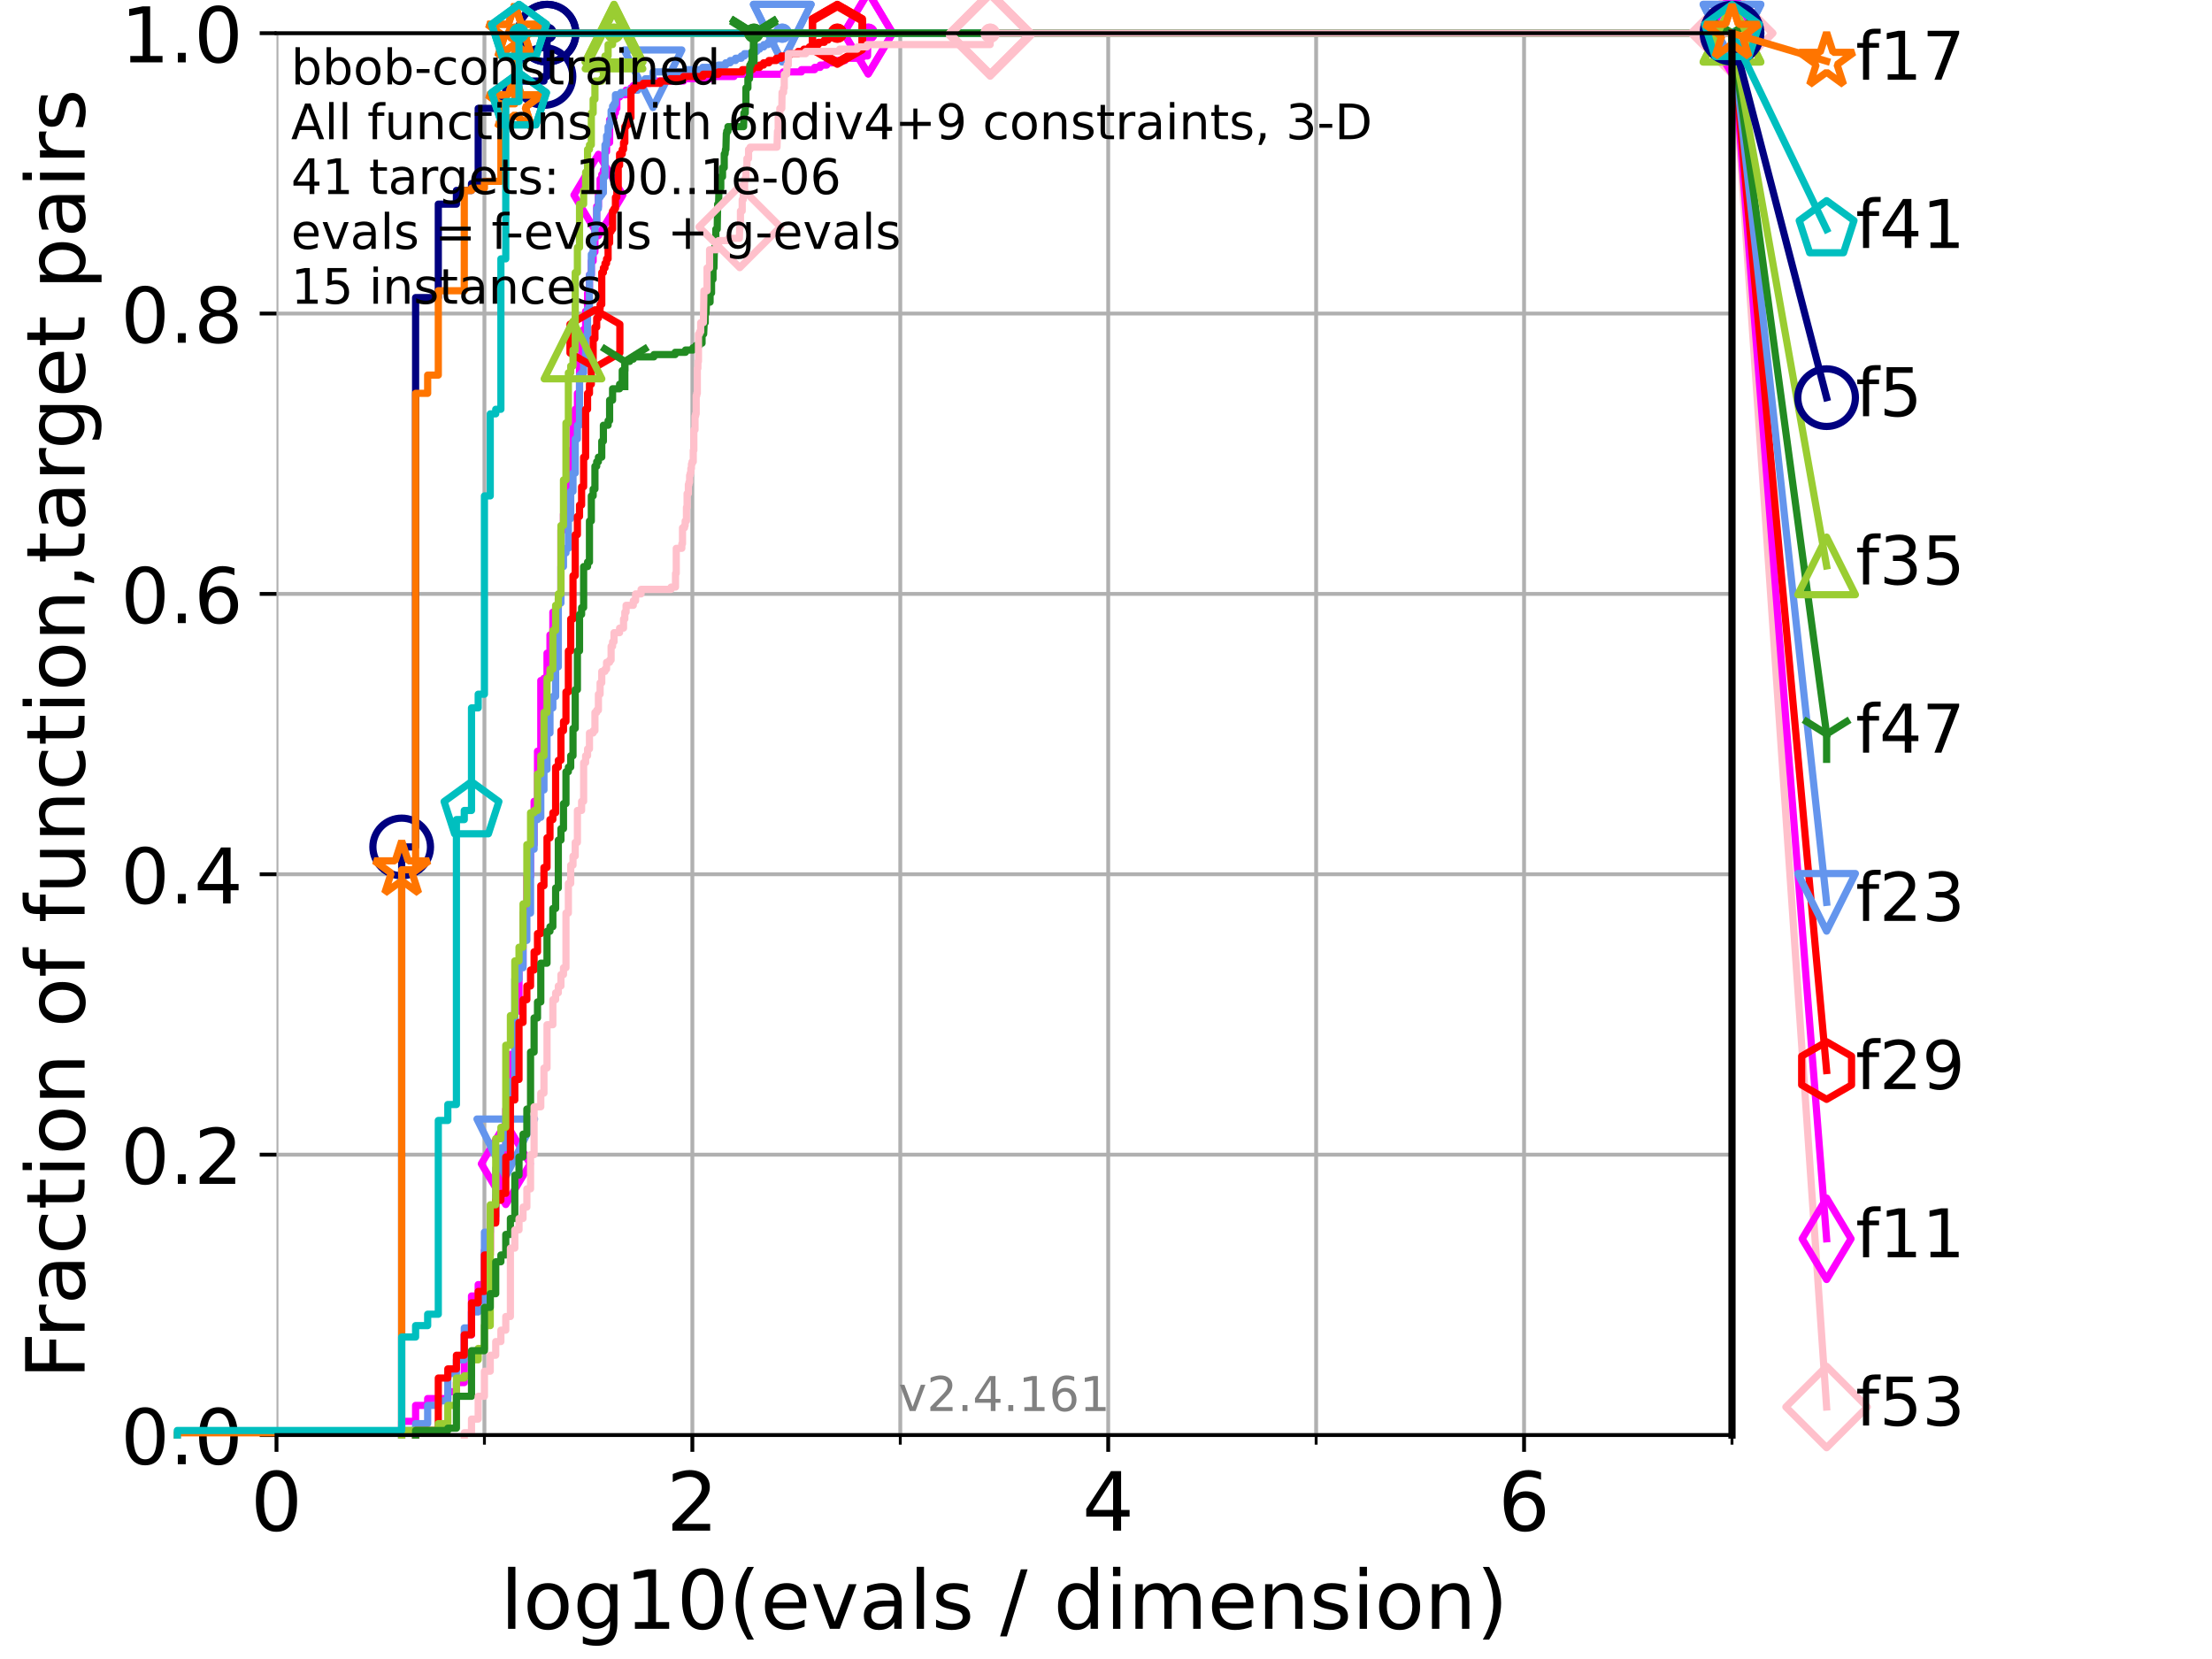 <?xml version="1.0" encoding="utf-8" standalone="no"?>
<!DOCTYPE svg PUBLIC "-//W3C//DTD SVG 1.1//EN"
  "http://www.w3.org/Graphics/SVG/1.1/DTD/svg11.dtd">
<!-- Created with matplotlib (https://matplotlib.org/) -->
<svg height="345.6pt" version="1.1" viewBox="0 0 460.8 345.6" width="460.8pt" xmlns="http://www.w3.org/2000/svg" xmlns:xlink="http://www.w3.org/1999/xlink">
 <defs>
  <style type="text/css">*{stroke-linecap:butt;stroke-linejoin:round;}</style>
 </defs>
 <g id="figure_1">
  <g id="patch_1">
   <path d="M 0 345.6 
L 460.8 345.6 
L 460.8 0 
L 0 0 
z
" style="fill:#ffffff;"/>
  </g>
  <g id="axes_1">
   <g id="patch_2">
    <path d="M 57.6 298.944 
L 360.806 298.944 
L 360.806 6.912 
L 57.6 6.912 
z
" style="fill:#ffffff;"/>
   </g>
   <g id="matplotlib.axis_1">
    <g id="xtick_1">
     <g id="line2d_1">
      <path clip-path="url(#p42ffdfdef3)" d="M 57.6 298.944 
L 57.6 6.912 
" style="fill:none;stroke:#b0b0b0;stroke-linecap:square;stroke-width:0.8;"/>
     </g>
     <g id="line2d_2">
      <defs>
       <path d="M 0 0 
L 0 3.5 
" id="m9cb3225f10" style="stroke:#000000;stroke-width:0.8;"/>
      </defs>
      <g>
       <use style="stroke:#000000;stroke-width:0.8;" x="57.6" xlink:href="#m9cb3225f10" y="298.944"/>
      </g>
     </g>
     <g id="text_1">
      <!-- 0 -->
      <g transform="translate(52.192 318.861)scale(0.17 -0.17)">
       <defs>
        <path d="M 31.781 66.406 
Q 24.172 66.406 20.328 58.906 
Q 16.5 51.422 16.5 36.375 
Q 16.5 21.391 20.328 13.891 
Q 24.172 6.391 31.781 6.391 
Q 39.453 6.391 43.281 13.891 
Q 47.125 21.391 47.125 36.375 
Q 47.125 51.422 43.281 58.906 
Q 39.453 66.406 31.781 66.406 
z
M 31.781 74.219 
Q 44.047 74.219 50.516 64.516 
Q 56.984 54.828 56.984 36.375 
Q 56.984 17.969 50.516 8.266 
Q 44.047 -1.422 31.781 -1.422 
Q 19.531 -1.422 13.062 8.266 
Q 6.594 17.969 6.594 36.375 
Q 6.594 54.828 13.062 64.516 
Q 19.531 74.219 31.781 74.219 
z
" id="DejaVuSans-48"/>
       </defs>
       <use xlink:href="#DejaVuSans-48"/>
      </g>
     </g>
    </g>
    <g id="xtick_2">
     <g id="line2d_3">
      <path clip-path="url(#p42ffdfdef3)" d="M 144.23 298.944 
L 144.23 6.912 
" style="fill:none;stroke:#b0b0b0;stroke-linecap:square;stroke-width:0.8;"/>
     </g>
     <g id="line2d_4">
      <g>
       <use style="stroke:#000000;stroke-width:0.8;" x="144.23" xlink:href="#m9cb3225f10" y="298.944"/>
      </g>
     </g>
     <g id="text_2">
      <!-- 2 -->
      <g transform="translate(138.822 318.861)scale(0.17 -0.17)">
       <defs>
        <path d="M 19.188 8.297 
L 53.609 8.297 
L 53.609 0 
L 7.328 0 
L 7.328 8.297 
Q 12.938 14.109 22.625 23.891 
Q 32.328 33.688 34.812 36.531 
Q 39.547 41.844 41.422 45.531 
Q 43.312 49.219 43.312 52.781 
Q 43.312 58.594 39.234 62.25 
Q 35.156 65.922 28.609 65.922 
Q 23.969 65.922 18.812 64.312 
Q 13.672 62.703 7.812 59.422 
L 7.812 69.391 
Q 13.766 71.781 18.938 73 
Q 24.125 74.219 28.422 74.219 
Q 39.75 74.219 46.484 68.547 
Q 53.219 62.891 53.219 53.422 
Q 53.219 48.922 51.531 44.891 
Q 49.859 40.875 45.406 35.406 
Q 44.188 33.984 37.641 27.219 
Q 31.109 20.453 19.188 8.297 
z
" id="DejaVuSans-50"/>
       </defs>
       <use xlink:href="#DejaVuSans-50"/>
      </g>
     </g>
    </g>
    <g id="xtick_3">
     <g id="line2d_5">
      <path clip-path="url(#p42ffdfdef3)" d="M 230.861 298.944 
L 230.861 6.912 
" style="fill:none;stroke:#b0b0b0;stroke-linecap:square;stroke-width:0.8;"/>
     </g>
     <g id="line2d_6">
      <g>
       <use style="stroke:#000000;stroke-width:0.8;" x="230.861" xlink:href="#m9cb3225f10" y="298.944"/>
      </g>
     </g>
     <g id="text_3">
      <!-- 4 -->
      <g transform="translate(225.453 318.861)scale(0.17 -0.17)">
       <defs>
        <path d="M 37.797 64.312 
L 12.891 25.391 
L 37.797 25.391 
z
M 35.203 72.906 
L 47.609 72.906 
L 47.609 25.391 
L 58.016 25.391 
L 58.016 17.188 
L 47.609 17.188 
L 47.609 0 
L 37.797 0 
L 37.797 17.188 
L 4.891 17.188 
L 4.891 26.703 
z
" id="DejaVuSans-52"/>
       </defs>
       <use xlink:href="#DejaVuSans-52"/>
      </g>
     </g>
    </g>
    <g id="xtick_4">
     <g id="line2d_7">
      <path clip-path="url(#p42ffdfdef3)" d="M 317.491 298.944 
L 317.491 6.912 
" style="fill:none;stroke:#b0b0b0;stroke-linecap:square;stroke-width:0.8;"/>
     </g>
     <g id="line2d_8">
      <g>
       <use style="stroke:#000000;stroke-width:0.8;" x="317.491" xlink:href="#m9cb3225f10" y="298.944"/>
      </g>
     </g>
     <g id="text_4">
      <!-- 6 -->
      <g transform="translate(312.083 318.861)scale(0.17 -0.17)">
       <defs>
        <path d="M 33.016 40.375 
Q 26.375 40.375 22.484 35.828 
Q 18.609 31.297 18.609 23.391 
Q 18.609 15.531 22.484 10.953 
Q 26.375 6.391 33.016 6.391 
Q 39.656 6.391 43.531 10.953 
Q 47.406 15.531 47.406 23.391 
Q 47.406 31.297 43.531 35.828 
Q 39.656 40.375 33.016 40.375 
z
M 52.594 71.297 
L 52.594 62.312 
Q 48.875 64.062 45.094 64.984 
Q 41.312 65.922 37.594 65.922 
Q 27.828 65.922 22.672 59.328 
Q 17.531 52.734 16.797 39.406 
Q 19.672 43.656 24.016 45.922 
Q 28.375 48.188 33.594 48.188 
Q 44.578 48.188 50.953 41.516 
Q 57.328 34.859 57.328 23.391 
Q 57.328 12.156 50.688 5.359 
Q 44.047 -1.422 33.016 -1.422 
Q 20.359 -1.422 13.672 8.266 
Q 6.984 17.969 6.984 36.375 
Q 6.984 53.656 15.188 63.938 
Q 23.391 74.219 37.203 74.219 
Q 40.922 74.219 44.703 73.484 
Q 48.484 72.75 52.594 71.297 
z
" id="DejaVuSans-54"/>
       </defs>
       <use xlink:href="#DejaVuSans-54"/>
      </g>
     </g>
    </g>
    <g id="xtick_5">
     <g id="line2d_9">
      <path clip-path="url(#p42ffdfdef3)" d="M 100.915 298.944 
L 100.915 6.912 
" style="fill:none;stroke:#b0b0b0;stroke-linecap:square;stroke-width:0.8;"/>
     </g>
     <g id="line2d_10">
      <defs>
       <path d="M 0 0 
L 0 2 
" id="m9094c6b79e" style="stroke:#000000;stroke-width:0.6;"/>
      </defs>
      <g>
       <use style="stroke:#000000;stroke-width:0.6;" x="100.915" xlink:href="#m9094c6b79e" y="298.944"/>
      </g>
     </g>
    </g>
    <g id="xtick_6">
     <g id="line2d_11">
      <path clip-path="url(#p42ffdfdef3)" d="M 187.546 298.944 
L 187.546 6.912 
" style="fill:none;stroke:#b0b0b0;stroke-linecap:square;stroke-width:0.8;"/>
     </g>
     <g id="line2d_12">
      <g>
       <use style="stroke:#000000;stroke-width:0.6;" x="187.546" xlink:href="#m9094c6b79e" y="298.944"/>
      </g>
     </g>
    </g>
    <g id="xtick_7">
     <g id="line2d_13">
      <path clip-path="url(#p42ffdfdef3)" d="M 274.176 298.944 
L 274.176 6.912 
" style="fill:none;stroke:#b0b0b0;stroke-linecap:square;stroke-width:0.8;"/>
     </g>
     <g id="line2d_14">
      <g>
       <use style="stroke:#000000;stroke-width:0.6;" x="274.176" xlink:href="#m9094c6b79e" y="298.944"/>
      </g>
     </g>
    </g>
    <g id="xtick_8">
     <g id="line2d_15">
      <path clip-path="url(#p42ffdfdef3)" d="M 360.806 298.944 
L 360.806 6.912 
" style="fill:none;stroke:#b0b0b0;stroke-linecap:square;stroke-width:0.8;"/>
     </g>
     <g id="line2d_16">
      <g>
       <use style="stroke:#000000;stroke-width:0.6;" x="360.806" xlink:href="#m9094c6b79e" y="298.944"/>
      </g>
     </g>
    </g>
    <g id="text_5">
     <!-- log10(evals / dimension) -->
     <g transform="translate(104.239 339.314)scale(0.17 -0.17)">
      <defs>
       <path d="M 9.422 75.984 
L 18.406 75.984 
L 18.406 0 
L 9.422 0 
z
" id="DejaVuSans-108"/>
       <path d="M 30.609 48.391 
Q 23.391 48.391 19.188 42.75 
Q 14.984 37.109 14.984 27.297 
Q 14.984 17.484 19.156 11.844 
Q 23.344 6.203 30.609 6.203 
Q 37.797 6.203 41.984 11.859 
Q 46.188 17.531 46.188 27.297 
Q 46.188 37.016 41.984 42.703 
Q 37.797 48.391 30.609 48.391 
z
M 30.609 56 
Q 42.328 56 49.016 48.375 
Q 55.719 40.766 55.719 27.297 
Q 55.719 13.875 49.016 6.219 
Q 42.328 -1.422 30.609 -1.422 
Q 18.844 -1.422 12.172 6.219 
Q 5.516 13.875 5.516 27.297 
Q 5.516 40.766 12.172 48.375 
Q 18.844 56 30.609 56 
z
" id="DejaVuSans-111"/>
       <path d="M 45.406 27.984 
Q 45.406 37.75 41.375 43.109 
Q 37.359 48.484 30.078 48.484 
Q 22.859 48.484 18.828 43.109 
Q 14.797 37.75 14.797 27.984 
Q 14.797 18.266 18.828 12.891 
Q 22.859 7.516 30.078 7.516 
Q 37.359 7.516 41.375 12.891 
Q 45.406 18.266 45.406 27.984 
z
M 54.391 6.781 
Q 54.391 -7.172 48.188 -13.984 
Q 42 -20.797 29.203 -20.797 
Q 24.469 -20.797 20.266 -20.094 
Q 16.062 -19.391 12.109 -17.922 
L 12.109 -9.188 
Q 16.062 -11.328 19.922 -12.344 
Q 23.781 -13.375 27.781 -13.375 
Q 36.625 -13.375 41.016 -8.766 
Q 45.406 -4.156 45.406 5.172 
L 45.406 9.625 
Q 42.625 4.781 38.281 2.391 
Q 33.938 0 27.875 0 
Q 17.828 0 11.672 7.656 
Q 5.516 15.328 5.516 27.984 
Q 5.516 40.672 11.672 48.328 
Q 17.828 56 27.875 56 
Q 33.938 56 38.281 53.609 
Q 42.625 51.219 45.406 46.391 
L 45.406 54.688 
L 54.391 54.688 
z
" id="DejaVuSans-103"/>
       <path d="M 12.406 8.297 
L 28.516 8.297 
L 28.516 63.922 
L 10.984 60.406 
L 10.984 69.391 
L 28.422 72.906 
L 38.281 72.906 
L 38.281 8.297 
L 54.391 8.297 
L 54.391 0 
L 12.406 0 
z
" id="DejaVuSans-49"/>
       <path d="M 31 75.875 
Q 24.469 64.656 21.281 53.656 
Q 18.109 42.672 18.109 31.391 
Q 18.109 20.125 21.312 9.062 
Q 24.516 -2 31 -13.188 
L 23.188 -13.188 
Q 15.875 -1.703 12.234 9.375 
Q 8.594 20.453 8.594 31.391 
Q 8.594 42.281 12.203 53.312 
Q 15.828 64.359 23.188 75.875 
z
" id="DejaVuSans-40"/>
       <path d="M 56.203 29.594 
L 56.203 25.203 
L 14.891 25.203 
Q 15.484 15.922 20.484 11.062 
Q 25.484 6.203 34.422 6.203 
Q 39.594 6.203 44.453 7.469 
Q 49.312 8.734 54.109 11.281 
L 54.109 2.781 
Q 49.266 0.734 44.188 -0.344 
Q 39.109 -1.422 33.891 -1.422 
Q 20.797 -1.422 13.156 6.188 
Q 5.516 13.812 5.516 26.812 
Q 5.516 40.234 12.766 48.109 
Q 20.016 56 32.328 56 
Q 43.359 56 49.781 48.891 
Q 56.203 41.797 56.203 29.594 
z
M 47.219 32.234 
Q 47.125 39.594 43.094 43.984 
Q 39.062 48.391 32.422 48.391 
Q 24.906 48.391 20.391 44.141 
Q 15.875 39.891 15.188 32.172 
z
" id="DejaVuSans-101"/>
       <path d="M 2.984 54.688 
L 12.5 54.688 
L 29.594 8.797 
L 46.688 54.688 
L 56.203 54.688 
L 35.688 0 
L 23.484 0 
z
" id="DejaVuSans-118"/>
       <path d="M 34.281 27.484 
Q 23.391 27.484 19.188 25 
Q 14.984 22.516 14.984 16.5 
Q 14.984 11.719 18.141 8.906 
Q 21.297 6.109 26.703 6.109 
Q 34.188 6.109 38.703 11.406 
Q 43.219 16.703 43.219 25.484 
L 43.219 27.484 
z
M 52.203 31.203 
L 52.203 0 
L 43.219 0 
L 43.219 8.297 
Q 40.141 3.328 35.547 0.953 
Q 30.953 -1.422 24.312 -1.422 
Q 15.922 -1.422 10.953 3.297 
Q 6 8.016 6 15.922 
Q 6 25.141 12.172 29.828 
Q 18.359 34.516 30.609 34.516 
L 43.219 34.516 
L 43.219 35.406 
Q 43.219 41.609 39.141 45 
Q 35.062 48.391 27.688 48.391 
Q 23 48.391 18.547 47.266 
Q 14.109 46.141 10.016 43.891 
L 10.016 52.203 
Q 14.938 54.109 19.578 55.047 
Q 24.219 56 28.609 56 
Q 40.484 56 46.344 49.844 
Q 52.203 43.703 52.203 31.203 
z
" id="DejaVuSans-97"/>
       <path d="M 44.281 53.078 
L 44.281 44.578 
Q 40.484 46.531 36.375 47.5 
Q 32.281 48.484 27.875 48.484 
Q 21.188 48.484 17.844 46.438 
Q 14.5 44.391 14.5 40.281 
Q 14.5 37.156 16.891 35.375 
Q 19.281 33.594 26.516 31.984 
L 29.594 31.297 
Q 39.156 29.25 43.188 25.516 
Q 47.219 21.781 47.219 15.094 
Q 47.219 7.469 41.188 3.016 
Q 35.156 -1.422 24.609 -1.422 
Q 20.219 -1.422 15.453 -0.562 
Q 10.688 0.297 5.422 2 
L 5.422 11.281 
Q 10.406 8.688 15.234 7.391 
Q 20.062 6.109 24.812 6.109 
Q 31.156 6.109 34.562 8.281 
Q 37.984 10.453 37.984 14.406 
Q 37.984 18.062 35.516 20.016 
Q 33.062 21.969 24.703 23.781 
L 21.578 24.516 
Q 13.234 26.266 9.516 29.906 
Q 5.812 33.547 5.812 39.891 
Q 5.812 47.609 11.281 51.797 
Q 16.75 56 26.812 56 
Q 31.781 56 36.172 55.266 
Q 40.578 54.547 44.281 53.078 
z
" id="DejaVuSans-115"/>
       <path id="DejaVuSans-32"/>
       <path d="M 25.391 72.906 
L 33.688 72.906 
L 8.297 -9.281 
L 0 -9.281 
z
" id="DejaVuSans-47"/>
       <path d="M 45.406 46.391 
L 45.406 75.984 
L 54.391 75.984 
L 54.391 0 
L 45.406 0 
L 45.406 8.203 
Q 42.578 3.328 38.25 0.953 
Q 33.938 -1.422 27.875 -1.422 
Q 17.969 -1.422 11.734 6.484 
Q 5.516 14.406 5.516 27.297 
Q 5.516 40.188 11.734 48.094 
Q 17.969 56 27.875 56 
Q 33.938 56 38.25 53.625 
Q 42.578 51.266 45.406 46.391 
z
M 14.797 27.297 
Q 14.797 17.391 18.875 11.75 
Q 22.953 6.109 30.078 6.109 
Q 37.203 6.109 41.297 11.75 
Q 45.406 17.391 45.406 27.297 
Q 45.406 37.203 41.297 42.844 
Q 37.203 48.484 30.078 48.484 
Q 22.953 48.484 18.875 42.844 
Q 14.797 37.203 14.797 27.297 
z
" id="DejaVuSans-100"/>
       <path d="M 9.422 54.688 
L 18.406 54.688 
L 18.406 0 
L 9.422 0 
z
M 9.422 75.984 
L 18.406 75.984 
L 18.406 64.594 
L 9.422 64.594 
z
" id="DejaVuSans-105"/>
       <path d="M 52 44.188 
Q 55.375 50.25 60.062 53.125 
Q 64.75 56 71.094 56 
Q 79.641 56 84.281 50.016 
Q 88.922 44.047 88.922 33.016 
L 88.922 0 
L 79.891 0 
L 79.891 32.719 
Q 79.891 40.578 77.094 44.375 
Q 74.312 48.188 68.609 48.188 
Q 61.625 48.188 57.562 43.547 
Q 53.516 38.922 53.516 30.906 
L 53.516 0 
L 44.484 0 
L 44.484 32.719 
Q 44.484 40.625 41.703 44.406 
Q 38.922 48.188 33.109 48.188 
Q 26.219 48.188 22.156 43.531 
Q 18.109 38.875 18.109 30.906 
L 18.109 0 
L 9.078 0 
L 9.078 54.688 
L 18.109 54.688 
L 18.109 46.188 
Q 21.188 51.219 25.484 53.609 
Q 29.781 56 35.688 56 
Q 41.656 56 45.828 52.969 
Q 50 49.953 52 44.188 
z
" id="DejaVuSans-109"/>
       <path d="M 54.891 33.016 
L 54.891 0 
L 45.906 0 
L 45.906 32.719 
Q 45.906 40.484 42.875 44.328 
Q 39.844 48.188 33.797 48.188 
Q 26.516 48.188 22.312 43.547 
Q 18.109 38.922 18.109 30.906 
L 18.109 0 
L 9.078 0 
L 9.078 54.688 
L 18.109 54.688 
L 18.109 46.188 
Q 21.344 51.125 25.703 53.562 
Q 30.078 56 35.797 56 
Q 45.219 56 50.047 50.172 
Q 54.891 44.344 54.891 33.016 
z
" id="DejaVuSans-110"/>
       <path d="M 8.016 75.875 
L 15.828 75.875 
Q 23.141 64.359 26.781 53.312 
Q 30.422 42.281 30.422 31.391 
Q 30.422 20.453 26.781 9.375 
Q 23.141 -1.703 15.828 -13.188 
L 8.016 -13.188 
Q 14.5 -2 17.703 9.062 
Q 20.906 20.125 20.906 31.391 
Q 20.906 42.672 17.703 53.656 
Q 14.5 64.656 8.016 75.875 
z
" id="DejaVuSans-41"/>
      </defs>
      <use xlink:href="#DejaVuSans-108"/>
      <use x="27.783" xlink:href="#DejaVuSans-111"/>
      <use x="88.965" xlink:href="#DejaVuSans-103"/>
      <use x="152.441" xlink:href="#DejaVuSans-49"/>
      <use x="216.064" xlink:href="#DejaVuSans-48"/>
      <use x="279.688" xlink:href="#DejaVuSans-40"/>
      <use x="318.701" xlink:href="#DejaVuSans-101"/>
      <use x="380.225" xlink:href="#DejaVuSans-118"/>
      <use x="439.404" xlink:href="#DejaVuSans-97"/>
      <use x="500.684" xlink:href="#DejaVuSans-108"/>
      <use x="528.467" xlink:href="#DejaVuSans-115"/>
      <use x="580.566" xlink:href="#DejaVuSans-32"/>
      <use x="612.354" xlink:href="#DejaVuSans-47"/>
      <use x="646.045" xlink:href="#DejaVuSans-32"/>
      <use x="677.832" xlink:href="#DejaVuSans-100"/>
      <use x="741.309" xlink:href="#DejaVuSans-105"/>
      <use x="769.092" xlink:href="#DejaVuSans-109"/>
      <use x="866.504" xlink:href="#DejaVuSans-101"/>
      <use x="928.027" xlink:href="#DejaVuSans-110"/>
      <use x="991.406" xlink:href="#DejaVuSans-115"/>
      <use x="1043.506" xlink:href="#DejaVuSans-105"/>
      <use x="1071.289" xlink:href="#DejaVuSans-111"/>
      <use x="1132.471" xlink:href="#DejaVuSans-110"/>
      <use x="1195.85" xlink:href="#DejaVuSans-41"/>
     </g>
    </g>
   </g>
   <g id="matplotlib.axis_2">
    <g id="ytick_1">
     <g id="line2d_17">
      <path clip-path="url(#p42ffdfdef3)" d="M 57.6 298.944 
L 360.806 298.944 
" style="fill:none;stroke:#b0b0b0;stroke-linecap:square;stroke-width:0.8;"/>
     </g>
     <g id="line2d_18">
      <defs>
       <path d="M 0 0 
L -3.5 0 
" id="md53039ed8c" style="stroke:#000000;stroke-width:0.8;"/>
      </defs>
      <g>
       <use style="stroke:#000000;stroke-width:0.8;" x="57.6" xlink:href="#md53039ed8c" y="298.944"/>
      </g>
     </g>
     <g id="text_6">
      <!-- 0.0 -->
      <g transform="translate(25.155 305.023)scale(0.16 -0.16)">
       <defs>
        <path d="M 10.688 12.406 
L 21 12.406 
L 21 0 
L 10.688 0 
z
" id="DejaVuSans-46"/>
       </defs>
       <use xlink:href="#DejaVuSans-48"/>
       <use x="63.623" xlink:href="#DejaVuSans-46"/>
       <use x="95.41" xlink:href="#DejaVuSans-48"/>
      </g>
     </g>
    </g>
    <g id="ytick_2">
     <g id="line2d_19">
      <path clip-path="url(#p42ffdfdef3)" d="M 57.6 240.538 
L 360.806 240.538 
" style="fill:none;stroke:#b0b0b0;stroke-linecap:square;stroke-width:0.8;"/>
     </g>
     <g id="line2d_20">
      <g>
       <use style="stroke:#000000;stroke-width:0.8;" x="57.6" xlink:href="#md53039ed8c" y="240.538"/>
      </g>
     </g>
     <g id="text_7">
      <!-- 0.2 -->
      <g transform="translate(25.155 246.616)scale(0.16 -0.16)">
       <use xlink:href="#DejaVuSans-48"/>
       <use x="63.623" xlink:href="#DejaVuSans-46"/>
       <use x="95.41" xlink:href="#DejaVuSans-50"/>
      </g>
     </g>
    </g>
    <g id="ytick_3">
     <g id="line2d_21">
      <path clip-path="url(#p42ffdfdef3)" d="M 57.6 182.131 
L 360.806 182.131 
" style="fill:none;stroke:#b0b0b0;stroke-linecap:square;stroke-width:0.8;"/>
     </g>
     <g id="line2d_22">
      <g>
       <use style="stroke:#000000;stroke-width:0.8;" x="57.6" xlink:href="#md53039ed8c" y="182.131"/>
      </g>
     </g>
     <g id="text_8">
      <!-- 0.4 -->
      <g transform="translate(25.155 188.21)scale(0.16 -0.16)">
       <use xlink:href="#DejaVuSans-48"/>
       <use x="63.623" xlink:href="#DejaVuSans-46"/>
       <use x="95.41" xlink:href="#DejaVuSans-52"/>
      </g>
     </g>
    </g>
    <g id="ytick_4">
     <g id="line2d_23">
      <path clip-path="url(#p42ffdfdef3)" d="M 57.6 123.725 
L 360.806 123.725 
" style="fill:none;stroke:#b0b0b0;stroke-linecap:square;stroke-width:0.8;"/>
     </g>
     <g id="line2d_24">
      <g>
       <use style="stroke:#000000;stroke-width:0.8;" x="57.6" xlink:href="#md53039ed8c" y="123.725"/>
      </g>
     </g>
     <g id="text_9">
      <!-- 0.6 -->
      <g transform="translate(25.155 129.804)scale(0.16 -0.16)">
       <use xlink:href="#DejaVuSans-48"/>
       <use x="63.623" xlink:href="#DejaVuSans-46"/>
       <use x="95.41" xlink:href="#DejaVuSans-54"/>
      </g>
     </g>
    </g>
    <g id="ytick_5">
     <g id="line2d_25">
      <path clip-path="url(#p42ffdfdef3)" d="M 57.6 65.318 
L 360.806 65.318 
" style="fill:none;stroke:#b0b0b0;stroke-linecap:square;stroke-width:0.8;"/>
     </g>
     <g id="line2d_26">
      <g>
       <use style="stroke:#000000;stroke-width:0.8;" x="57.6" xlink:href="#md53039ed8c" y="65.318"/>
      </g>
     </g>
     <g id="text_10">
      <!-- 0.8 -->
      <g transform="translate(25.155 71.397)scale(0.16 -0.16)">
       <defs>
        <path d="M 31.781 34.625 
Q 24.75 34.625 20.719 30.859 
Q 16.703 27.094 16.703 20.516 
Q 16.703 13.922 20.719 10.156 
Q 24.75 6.391 31.781 6.391 
Q 38.812 6.391 42.859 10.172 
Q 46.922 13.969 46.922 20.516 
Q 46.922 27.094 42.891 30.859 
Q 38.875 34.625 31.781 34.625 
z
M 21.922 38.812 
Q 15.578 40.375 12.031 44.719 
Q 8.5 49.078 8.5 55.328 
Q 8.5 64.062 14.719 69.141 
Q 20.953 74.219 31.781 74.219 
Q 42.672 74.219 48.875 69.141 
Q 55.078 64.062 55.078 55.328 
Q 55.078 49.078 51.531 44.719 
Q 48 40.375 41.703 38.812 
Q 48.828 37.156 52.797 32.312 
Q 56.781 27.484 56.781 20.516 
Q 56.781 9.906 50.312 4.234 
Q 43.844 -1.422 31.781 -1.422 
Q 19.734 -1.422 13.25 4.234 
Q 6.781 9.906 6.781 20.516 
Q 6.781 27.484 10.781 32.312 
Q 14.797 37.156 21.922 38.812 
z
M 18.312 54.391 
Q 18.312 48.734 21.844 45.562 
Q 25.391 42.391 31.781 42.391 
Q 38.141 42.391 41.719 45.562 
Q 45.312 48.734 45.312 54.391 
Q 45.312 60.062 41.719 63.234 
Q 38.141 66.406 31.781 66.406 
Q 25.391 66.406 21.844 63.234 
Q 18.312 60.062 18.312 54.391 
z
" id="DejaVuSans-56"/>
       </defs>
       <use xlink:href="#DejaVuSans-48"/>
       <use x="63.623" xlink:href="#DejaVuSans-46"/>
       <use x="95.41" xlink:href="#DejaVuSans-56"/>
      </g>
     </g>
    </g>
    <g id="ytick_6">
     <g id="line2d_27">
      <path clip-path="url(#p42ffdfdef3)" d="M 57.6 6.912 
L 360.806 6.912 
" style="fill:none;stroke:#b0b0b0;stroke-linecap:square;stroke-width:0.8;"/>
     </g>
     <g id="line2d_28">
      <g>
       <use style="stroke:#000000;stroke-width:0.8;" x="57.6" xlink:href="#md53039ed8c" y="6.912"/>
      </g>
     </g>
     <g id="text_11">
      <!-- 1.0 -->
      <g transform="translate(25.155 12.991)scale(0.16 -0.16)">
       <use xlink:href="#DejaVuSans-49"/>
       <use x="63.623" xlink:href="#DejaVuSans-46"/>
       <use x="95.41" xlink:href="#DejaVuSans-48"/>
      </g>
     </g>
    </g>
    <g id="text_12">
     <!-- Fraction of function,target pairs -->
     <g transform="translate(17.62 287.313)rotate(-90)scale(0.17 -0.17)">
      <defs>
       <path d="M 9.812 72.906 
L 51.703 72.906 
L 51.703 64.594 
L 19.672 64.594 
L 19.672 43.109 
L 48.578 43.109 
L 48.578 34.812 
L 19.672 34.812 
L 19.672 0 
L 9.812 0 
z
" id="DejaVuSans-70"/>
       <path d="M 41.109 46.297 
Q 39.594 47.172 37.812 47.578 
Q 36.031 48 33.891 48 
Q 26.266 48 22.188 43.047 
Q 18.109 38.094 18.109 28.812 
L 18.109 0 
L 9.078 0 
L 9.078 54.688 
L 18.109 54.688 
L 18.109 46.188 
Q 20.953 51.172 25.484 53.578 
Q 30.031 56 36.531 56 
Q 37.453 56 38.578 55.875 
Q 39.703 55.766 41.062 55.516 
z
" id="DejaVuSans-114"/>
       <path d="M 48.781 52.594 
L 48.781 44.188 
Q 44.969 46.297 41.141 47.344 
Q 37.312 48.391 33.406 48.391 
Q 24.656 48.391 19.812 42.844 
Q 14.984 37.312 14.984 27.297 
Q 14.984 17.281 19.812 11.734 
Q 24.656 6.203 33.406 6.203 
Q 37.312 6.203 41.141 7.25 
Q 44.969 8.297 48.781 10.406 
L 48.781 2.094 
Q 45.016 0.344 40.984 -0.531 
Q 36.969 -1.422 32.422 -1.422 
Q 20.062 -1.422 12.781 6.344 
Q 5.516 14.109 5.516 27.297 
Q 5.516 40.672 12.859 48.328 
Q 20.219 56 33.016 56 
Q 37.156 56 41.109 55.141 
Q 45.062 54.297 48.781 52.594 
z
" id="DejaVuSans-99"/>
       <path d="M 18.312 70.219 
L 18.312 54.688 
L 36.812 54.688 
L 36.812 47.703 
L 18.312 47.703 
L 18.312 18.016 
Q 18.312 11.328 20.141 9.422 
Q 21.969 7.516 27.594 7.516 
L 36.812 7.516 
L 36.812 0 
L 27.594 0 
Q 17.188 0 13.234 3.875 
Q 9.281 7.766 9.281 18.016 
L 9.281 47.703 
L 2.688 47.703 
L 2.688 54.688 
L 9.281 54.688 
L 9.281 70.219 
z
" id="DejaVuSans-116"/>
       <path d="M 37.109 75.984 
L 37.109 68.5 
L 28.516 68.5 
Q 23.688 68.5 21.797 66.547 
Q 19.922 64.594 19.922 59.516 
L 19.922 54.688 
L 34.719 54.688 
L 34.719 47.703 
L 19.922 47.703 
L 19.922 0 
L 10.891 0 
L 10.891 47.703 
L 2.297 47.703 
L 2.297 54.688 
L 10.891 54.688 
L 10.891 58.5 
Q 10.891 67.625 15.141 71.797 
Q 19.391 75.984 28.609 75.984 
z
" id="DejaVuSans-102"/>
       <path d="M 8.5 21.578 
L 8.5 54.688 
L 17.484 54.688 
L 17.484 21.922 
Q 17.484 14.156 20.5 10.266 
Q 23.531 6.391 29.594 6.391 
Q 36.859 6.391 41.078 11.031 
Q 45.312 15.672 45.312 23.688 
L 45.312 54.688 
L 54.297 54.688 
L 54.297 0 
L 45.312 0 
L 45.312 8.406 
Q 42.047 3.422 37.719 1 
Q 33.406 -1.422 27.688 -1.422 
Q 18.266 -1.422 13.375 4.438 
Q 8.5 10.297 8.5 21.578 
z
M 31.109 56 
z
" id="DejaVuSans-117"/>
       <path d="M 11.719 12.406 
L 22.016 12.406 
L 22.016 4 
L 14.016 -11.625 
L 7.719 -11.625 
L 11.719 4 
z
" id="DejaVuSans-44"/>
       <path d="M 18.109 8.203 
L 18.109 -20.797 
L 9.078 -20.797 
L 9.078 54.688 
L 18.109 54.688 
L 18.109 46.391 
Q 20.953 51.266 25.266 53.625 
Q 29.594 56 35.594 56 
Q 45.562 56 51.781 48.094 
Q 58.016 40.188 58.016 27.297 
Q 58.016 14.406 51.781 6.484 
Q 45.562 -1.422 35.594 -1.422 
Q 29.594 -1.422 25.266 0.953 
Q 20.953 3.328 18.109 8.203 
z
M 48.688 27.297 
Q 48.688 37.203 44.609 42.844 
Q 40.531 48.484 33.406 48.484 
Q 26.266 48.484 22.188 42.844 
Q 18.109 37.203 18.109 27.297 
Q 18.109 17.391 22.188 11.75 
Q 26.266 6.109 33.406 6.109 
Q 40.531 6.109 44.609 11.75 
Q 48.688 17.391 48.688 27.297 
z
" id="DejaVuSans-112"/>
      </defs>
      <use xlink:href="#DejaVuSans-70"/>
      <use x="50.27" xlink:href="#DejaVuSans-114"/>
      <use x="91.383" xlink:href="#DejaVuSans-97"/>
      <use x="152.662" xlink:href="#DejaVuSans-99"/>
      <use x="207.643" xlink:href="#DejaVuSans-116"/>
      <use x="246.852" xlink:href="#DejaVuSans-105"/>
      <use x="274.635" xlink:href="#DejaVuSans-111"/>
      <use x="335.816" xlink:href="#DejaVuSans-110"/>
      <use x="399.195" xlink:href="#DejaVuSans-32"/>
      <use x="430.982" xlink:href="#DejaVuSans-111"/>
      <use x="492.164" xlink:href="#DejaVuSans-102"/>
      <use x="527.369" xlink:href="#DejaVuSans-32"/>
      <use x="559.156" xlink:href="#DejaVuSans-102"/>
      <use x="594.361" xlink:href="#DejaVuSans-117"/>
      <use x="657.74" xlink:href="#DejaVuSans-110"/>
      <use x="721.119" xlink:href="#DejaVuSans-99"/>
      <use x="776.1" xlink:href="#DejaVuSans-116"/>
      <use x="815.309" xlink:href="#DejaVuSans-105"/>
      <use x="843.092" xlink:href="#DejaVuSans-111"/>
      <use x="904.273" xlink:href="#DejaVuSans-110"/>
      <use x="967.652" xlink:href="#DejaVuSans-44"/>
      <use x="999.439" xlink:href="#DejaVuSans-116"/>
      <use x="1038.648" xlink:href="#DejaVuSans-97"/>
      <use x="1099.928" xlink:href="#DejaVuSans-114"/>
      <use x="1139.291" xlink:href="#DejaVuSans-103"/>
      <use x="1202.768" xlink:href="#DejaVuSans-101"/>
      <use x="1264.291" xlink:href="#DejaVuSans-116"/>
      <use x="1303.5" xlink:href="#DejaVuSans-32"/>
      <use x="1335.287" xlink:href="#DejaVuSans-112"/>
      <use x="1398.764" xlink:href="#DejaVuSans-97"/>
      <use x="1460.043" xlink:href="#DejaVuSans-105"/>
      <use x="1487.826" xlink:href="#DejaVuSans-114"/>
      <use x="1528.939" xlink:href="#DejaVuSans-115"/>
     </g>
    </g>
   </g>
   <g id="line2d_29">
    <defs>
     <path d="M 0 1.5 
C 0.398 1.5 0.779 1.342 1.061 1.061 
C 1.342 0.779 1.5 0.398 1.5 0 
C 1.5 -0.398 1.342 -0.779 1.061 -1.061 
C 0.779 -1.342 0.398 -1.5 0 -1.5 
C -0.398 -1.5 -0.779 -1.342 -1.061 -1.061 
C -1.342 -0.779 -1.5 -0.398 -1.5 0 
C -1.5 0.398 -1.342 0.779 -1.061 1.061 
C -0.779 1.342 -0.398 1.5 0 1.5 
z
" id="mf71a1735d7" style="stroke:#000080;"/>
    </defs>
    <g>
     <use style="fill:#000080;stroke:#000080;" x="113.954" xlink:href="#mf71a1735d7" y="6.912"/>
     <use style="fill:#000080;stroke:#000080;" x="113.954" xlink:href="#mf71a1735d7" y="6.912"/>
    </g>
   </g>
   <g id="line2d_30">
    <path d="M 83.678 298.944 
L 83.678 176.433 
L 86.578 176.433 
L 86.578 61.994 
L 91.306 61.994 
L 91.306 42.526 
L 95.081 42.526 
L 95.081 39.677 
L 98.223 39.677 
L 98.223 38.252 
L 99.617 38.252 
L 99.617 22.582 
L 103.27 22.582 
L 103.27 21.157 
L 105.362 21.157 
L 105.362 17.359 
L 107.245 17.359 
L 107.245 16.884 
L 113.317 16.884 
L 113.317 15.934 
L 113.954 15.934 
L 113.954 6.912 
L 360.806 6.912 
" style="fill:none;stroke:#000080;stroke-linecap:square;stroke-width:1.5;"/>
   </g>
   <g id="line2d_31">
    <defs>
     <path d="M 0 6 
C 1.591 6 3.117 5.368 4.243 4.243 
C 5.368 3.117 6 1.591 6 0 
C 6 -1.591 5.368 -3.117 4.243 -4.243 
C 3.117 -5.368 1.591 -6 0 -6 
C -1.591 -6 -3.117 -5.368 -4.243 -4.243 
C -5.368 -3.117 -6 -1.591 -6 0 
C -6 1.591 -5.368 3.117 -4.243 4.243 
C -3.117 5.368 -1.591 6 0 6 
z
" id="mac2fcd0ff3" style="stroke:#000080;stroke-width:1.5;"/>
    </defs>
    <g>
     <use style="fill-opacity:0;stroke:#000080;stroke-width:1.5;" x="83.678" xlink:href="#mac2fcd0ff3" y="176.433"/>
     <use style="fill-opacity:0;stroke:#000080;stroke-width:1.5;" x="113.317" xlink:href="#mac2fcd0ff3" y="15.934"/>
     <use style="fill-opacity:0;stroke:#000080;stroke-width:1.5;" x="113.954" xlink:href="#mac2fcd0ff3" y="6.912"/>
     <use style="fill-opacity:0;stroke:#000080;stroke-width:1.5;" x="113.954" xlink:href="#mac2fcd0ff3" y="6.912"/>
     <use style="fill-opacity:0;stroke:#000080;stroke-width:1.5;" x="360.806" xlink:href="#mac2fcd0ff3" y="6.912"/>
    </g>
   </g>
   <g id="line2d_32">
    <path style="fill:none;stroke:#000080;stroke-linecap:square;stroke-width:1.5;"/>
    <g/>
   </g>
   <g id="line2d_33">
    <defs>
     <path d="M 0 1.5 
C 0.398 1.5 0.779 1.342 1.061 1.061 
C 1.342 0.779 1.5 0.398 1.5 0 
C 1.5 -0.398 1.342 -0.779 1.061 -1.061 
C 0.779 -1.342 0.398 -1.5 0 -1.5 
C -0.398 -1.5 -0.779 -1.342 -1.061 -1.061 
C -1.342 -0.779 -1.5 -0.398 -1.5 0 
C -1.5 0.398 -1.342 0.779 -1.061 1.061 
C -0.779 1.342 -0.398 1.5 0 1.5 
z
" id="m0abada73f3" style="stroke:#ff00ff;"/>
    </defs>
    <g>
     <use style="fill:#ff00ff;stroke:#ff00ff;" x="180.863" xlink:href="#m0abada73f3" y="6.912"/>
     <use style="fill:#ff00ff;stroke:#ff00ff;" x="180.863" xlink:href="#m0abada73f3" y="6.912"/>
    </g>
   </g>
   <g id="line2d_34">
    <path d="M 83.678 298.944 
L 83.678 296.095 
L 86.578 296.095 
L 86.578 292.771 
L 89.09 292.771 
L 89.09 291.346 
L 93.288 291.346 
L 93.288 289.922 
L 95.081 289.922 
L 95.081 288.022 
L 96.718 288.022 
L 96.718 278.051 
L 98.223 278.051 
L 98.223 269.978 
L 99.617 269.978 
L 99.617 267.604 
L 100.915 267.604 
L 100.915 260.481 
L 102.129 260.481 
L 102.129 254.308 
L 103.27 254.308 
L 103.27 249.085 
L 104.345 249.085 
L 104.345 242.437 
L 105.362 242.437 
L 105.362 231.041 
L 106.327 231.041 
L 106.327 219.644 
L 107.245 219.644 
L 107.245 210.622 
L 108.12 210.622 
L 108.12 201.125 
L 108.956 201.125 
L 108.956 190.204 
L 109.757 190.204 
L 109.757 182.606 
L 110.525 182.606 
L 110.525 175.958 
L 111.262 175.958 
L 111.262 166.936 
L 111.972 166.936 
L 111.972 156.489 
L 112.657 156.489 
L 112.657 141.769 
L 113.317 141.769 
L 113.317 141.294 
L 113.954 141.294 
L 113.954 136.071 
L 114.571 136.071 
L 114.571 132.272 
L 115.168 132.272 
L 115.168 127.524 
L 115.747 127.524 
L 115.747 126.574 
L 116.309 126.574 
L 116.309 124.674 
L 116.854 124.674 
L 116.854 110.429 
L 117.384 110.429 
L 117.384 107.105 
L 117.9 107.105 
L 117.9 102.831 
L 118.401 102.831 
L 118.401 98.558 
L 118.89 98.558 
L 118.89 93.809 
L 119.366 93.809 
L 119.366 88.586 
L 119.831 88.586 
L 119.831 85.262 
L 120.284 85.262 
L 120.284 81.938 
L 120.727 81.938 
L 120.727 74.815 
L 121.159 74.815 
L 121.159 71.491 
L 121.582 71.491 
L 121.582 68.642 
L 121.995 68.642 
L 121.995 64.844 
L 122.4 64.844 
L 122.4 61.045 
L 122.796 61.045 
L 122.796 57.246 
L 123.184 57.246 
L 123.184 54.397 
L 123.564 54.397 
L 123.564 52.497 
L 123.936 52.497 
L 123.936 46.324 
L 124.302 46.324 
L 124.302 43.001 
L 124.66 43.001 
L 124.66 40.626 
L 125.012 40.626 
L 125.012 37.302 
L 125.357 37.302 
L 125.357 36.353 
L 125.696 36.353 
L 125.696 35.403 
L 126.029 35.403 
L 126.029 31.604 
L 126.356 31.604 
L 126.356 29.705 
L 126.994 29.705 
L 126.994 24.956 
L 127.61 24.956 
L 127.61 24.481 
L 127.911 24.481 
L 127.911 23.532 
L 128.208 23.532 
L 128.208 22.582 
L 128.499 22.582 
L 128.499 20.208 
L 129.069 20.208 
L 129.069 19.733 
L 130.423 19.733 
L 130.423 18.783 
L 131.44 18.783 
L 131.44 18.308 
L 131.929 18.308 
L 131.929 17.834 
L 132.639 17.834 
L 132.639 17.359 
L 135.439 17.359 
L 135.439 16.884 
L 142.387 16.884 
L 142.387 16.409 
L 148.378 16.409 
L 148.378 15.934 
L 152.914 15.934 
L 152.914 15.459 
L 163.146 15.459 
L 163.146 14.984 
L 166.954 14.984 
L 166.954 14.51 
L 169.703 14.51 
L 169.703 14.035 
L 170.865 14.035 
L 170.865 13.56 
L 172.215 13.56 
L 172.215 13.085 
L 174.33 13.085 
L 174.33 12.61 
L 176.024 12.61 
L 176.024 12.135 
L 179.557 12.135 
L 179.557 11.66 
L 180.719 11.66 
L 180.809 7.862 
L 180.863 7.862 
L 180.863 6.912 
L 360.806 6.912 
L 360.806 6.912 
" style="fill:none;stroke:#ff00ff;stroke-linecap:square;stroke-width:1.5;"/>
   </g>
   <g id="line2d_35">
    <defs>
     <path d="M -0 8.485 
L 5.091 0 
L 0 -8.485 
L -5.091 -0 
z
" id="m56848c5cdb" style="stroke:#ff00ff;stroke-linejoin:miter;stroke-width:1.5;"/>
    </defs>
    <g>
     <use style="fill-opacity:0;stroke:#ff00ff;stroke-linejoin:miter;stroke-width:1.5;" x="105.362" xlink:href="#m56848c5cdb" y="242.437"/>
     <use style="fill-opacity:0;stroke:#ff00ff;stroke-linejoin:miter;stroke-width:1.5;" x="124.66" xlink:href="#m56848c5cdb" y="40.626"/>
     <use style="fill-opacity:0;stroke:#ff00ff;stroke-linejoin:miter;stroke-width:1.5;" x="180.863" xlink:href="#m56848c5cdb" y="6.912"/>
     <use style="fill-opacity:0;stroke:#ff00ff;stroke-linejoin:miter;stroke-width:1.5;" x="180.863" xlink:href="#m56848c5cdb" y="6.912"/>
     <use style="fill-opacity:0;stroke:#ff00ff;stroke-linejoin:miter;stroke-width:1.5;" x="360.806" xlink:href="#m56848c5cdb" y="6.912"/>
    </g>
   </g>
   <g id="line2d_36">
    <path style="fill:none;stroke:#ff00ff;stroke-linecap:square;stroke-width:1.5;"/>
    <g/>
   </g>
   <g id="line2d_37">
    <defs>
     <path d="M 0 1.5 
C 0.398 1.5 0.779 1.342 1.061 1.061 
C 1.342 0.779 1.5 0.398 1.5 0 
C 1.5 -0.398 1.342 -0.779 1.061 -1.061 
C 0.779 -1.342 0.398 -1.5 0 -1.5 
C -0.398 -1.5 -0.779 -1.342 -1.061 -1.061 
C -1.342 -0.779 -1.5 -0.398 -1.5 0 
C -1.5 0.398 -1.342 0.779 -1.061 1.061 
C -0.779 1.342 -0.398 1.5 0 1.5 
z
" id="ma68aac5c67" style="stroke:#ff7500;"/>
    </defs>
    <g>
     <use style="fill:#ff7500;stroke:#ff7500;" x="107.245" xlink:href="#ma68aac5c67" y="6.912"/>
     <use style="fill:#ff7500;stroke:#ff7500;" x="107.245" xlink:href="#ma68aac5c67" y="6.912"/>
    </g>
   </g>
   <g id="line2d_38">
    <path d="M 36.933 298.944 
L 36.933 298.469 
L 83.678 298.469 
L 83.678 181.182 
L 86.578 181.182 
L 86.578 81.938 
L 89.09 81.938 
L 89.09 78.139 
L 91.306 78.139 
L 91.306 60.57 
L 96.718 60.57 
L 96.718 39.677 
L 98.223 39.677 
L 98.223 39.202 
L 100.915 39.202 
L 100.915 37.777 
L 104.345 37.777 
L 104.345 21.632 
L 107.245 21.632 
L 107.245 6.912 
L 360.806 6.912 
" style="fill:none;stroke:#ff7500;stroke-linecap:square;stroke-width:1.5;"/>
   </g>
   <g id="line2d_39">
    <defs>
     <path d="M 0 -6 
L -1.347 -1.854 
L -5.706 -1.854 
L -2.18 0.708 
L -3.527 4.854 
L -0 2.292 
L 3.527 4.854 
L 2.18 0.708 
L 5.706 -1.854 
L 1.347 -1.854 
z
" id="mdf2e024175" style="stroke:#ff7500;stroke-linejoin:bevel;stroke-width:1.5;"/>
    </defs>
    <g>
     <use style="fill-opacity:0;stroke:#ff7500;stroke-linejoin:bevel;stroke-width:1.5;" x="83.678" xlink:href="#mdf2e024175" y="181.182"/>
     <use style="fill-opacity:0;stroke:#ff7500;stroke-linejoin:bevel;stroke-width:1.5;" x="107.245" xlink:href="#mdf2e024175" y="21.632"/>
     <use style="fill-opacity:0;stroke:#ff7500;stroke-linejoin:bevel;stroke-width:1.5;" x="107.245" xlink:href="#mdf2e024175" y="21.632"/>
     <use style="fill-opacity:0;stroke:#ff7500;stroke-linejoin:bevel;stroke-width:1.5;" x="107.245" xlink:href="#mdf2e024175" y="6.912"/>
     <use style="fill-opacity:0;stroke:#ff7500;stroke-linejoin:bevel;stroke-width:1.5;" x="107.245" xlink:href="#mdf2e024175" y="6.912"/>
     <use style="fill-opacity:0;stroke:#ff7500;stroke-linejoin:bevel;stroke-width:1.5;" x="360.806" xlink:href="#mdf2e024175" y="6.912"/>
    </g>
   </g>
   <g id="line2d_40">
    <path style="fill:none;stroke:#ff7500;stroke-linecap:square;stroke-width:1.5;"/>
    <g/>
   </g>
   <g id="line2d_41">
    <defs>
     <path d="M 0 1.5 
C 0.398 1.5 0.779 1.342 1.061 1.061 
C 1.342 0.779 1.5 0.398 1.5 0 
C 1.5 -0.398 1.342 -0.779 1.061 -1.061 
C 0.779 -1.342 0.398 -1.5 0 -1.5 
C -0.398 -1.5 -0.779 -1.342 -1.061 -1.061 
C -1.342 -0.779 -1.5 -0.398 -1.5 0 
C -1.5 0.398 -1.342 0.779 -1.061 1.061 
C -0.779 1.342 -0.398 1.5 0 1.5 
z
" id="md723de3c34" style="stroke:#6495ed;"/>
    </defs>
    <g>
     <use style="fill:#6495ed;stroke:#6495ed;" x="162.961" xlink:href="#md723de3c34" y="6.912"/>
     <use style="fill:#6495ed;stroke:#6495ed;" x="162.961" xlink:href="#md723de3c34" y="6.912"/>
    </g>
   </g>
   <g id="line2d_42">
    <path d="M 83.678 298.944 
L 83.678 297.994 
L 86.578 297.994 
L 86.578 296.57 
L 89.09 296.57 
L 89.09 292.771 
L 91.306 292.771 
L 91.306 291.821 
L 93.288 291.821 
L 93.288 286.123 
L 95.081 286.123 
L 95.081 283.274 
L 96.718 283.274 
L 96.718 276.626 
L 98.223 276.626 
L 98.223 273.302 
L 99.617 273.302 
L 99.617 270.928 
L 100.915 270.928 
L 100.915 256.682 
L 102.129 256.682 
L 102.129 253.359 
L 103.27 253.359 
L 103.27 243.387 
L 104.345 243.387 
L 104.345 239.113 
L 105.362 239.113 
L 105.362 233.415 
L 106.327 233.415 
L 106.327 225.342 
L 107.245 225.342 
L 107.245 203.974 
L 108.12 203.974 
L 108.12 201.6 
L 108.956 201.6 
L 108.956 195.902 
L 109.757 195.902 
L 109.757 190.204 
L 110.525 190.204 
L 110.525 176.908 
L 111.262 176.908 
L 111.262 170.735 
L 111.972 170.735 
L 111.972 170.26 
L 112.657 170.26 
L 112.657 164.562 
L 113.317 164.562 
L 113.317 160.288 
L 113.954 160.288 
L 113.954 152.691 
L 114.571 152.691 
L 114.571 147.467 
L 115.168 147.467 
L 115.168 145.093 
L 115.747 145.093 
L 115.747 138.92 
L 116.309 138.92 
L 116.309 125.624 
L 116.854 125.624 
L 116.854 118.027 
L 117.384 118.027 
L 117.384 115.178 
L 117.9 115.178 
L 117.9 114.228 
L 118.401 114.228 
L 118.401 108.055 
L 118.89 108.055 
L 118.89 102.357 
L 119.366 102.357 
L 119.366 98.558 
L 119.831 98.558 
L 119.831 91.435 
L 120.284 91.435 
L 120.284 88.586 
L 120.727 88.586 
L 120.727 78.139 
L 121.159 78.139 
L 121.159 77.664 
L 121.582 77.664 
L 121.582 75.765 
L 121.995 75.765 
L 121.995 70.067 
L 122.4 70.067 
L 122.4 64.369 
L 122.796 64.369 
L 122.796 57.246 
L 123.184 57.246 
L 123.184 52.972 
L 123.564 52.972 
L 123.564 49.648 
L 123.936 49.648 
L 123.936 46.799 
L 124.302 46.799 
L 124.302 43.475 
L 124.66 43.475 
L 124.66 41.101 
L 125.012 41.101 
L 125.012 40.626 
L 125.357 40.626 
L 125.357 40.151 
L 125.696 40.151 
L 125.696 36.827 
L 126.029 36.827 
L 126.029 30.18 
L 126.356 30.18 
L 126.356 28.28 
L 126.677 28.28 
L 126.677 26.381 
L 126.994 26.381 
L 126.994 25.431 
L 127.304 25.431 
L 127.304 23.057 
L 127.61 23.057 
L 127.61 22.107 
L 127.911 22.107 
L 127.911 21.632 
L 128.208 21.632 
L 128.208 19.733 
L 129.348 19.733 
L 129.348 19.258 
L 130.939 19.258 
L 130.939 18.783 
L 132.87 18.783 
L 132.87 17.834 
L 133.098 17.834 
L 133.098 17.359 
L 134.411 17.359 
L 134.411 16.409 
L 136.03 16.409 
L 136.03 14.984 
L 143.066 14.984 
L 143.066 14.51 
L 146.362 14.51 
L 146.362 14.035 
L 149.642 14.035 
L 149.642 13.56 
L 151.177 13.56 
L 151.177 13.085 
L 152.107 13.085 
L 152.107 12.61 
L 153.228 12.61 
L 153.228 12.135 
L 154.432 12.135 
L 154.432 11.66 
L 155.077 11.66 
L 155.077 11.186 
L 156.825 11.186 
L 156.825 10.711 
L 157.642 10.711 
L 157.642 10.236 
L 158.247 10.236 
L 158.247 9.761 
L 159.119 9.761 
L 159.119 9.286 
L 160.007 9.286 
L 160.007 8.811 
L 160.907 8.811 
L 160.907 8.337 
L 161.517 8.337 
L 161.517 7.862 
L 162.253 7.862 
L 162.253 7.387 
L 162.961 7.387 
L 162.961 6.912 
L 360.806 6.912 
L 360.806 6.912 
" style="fill:none;stroke:#6495ed;stroke-linecap:square;stroke-width:1.5;"/>
   </g>
   <g id="line2d_43">
    <defs>
     <path d="M -0 6 
L 6 -6 
L -6 -6 
z
" id="m41b5c775da" style="stroke:#6495ed;stroke-linejoin:miter;stroke-width:1.5;"/>
    </defs>
    <g>
     <use style="fill-opacity:0;stroke:#6495ed;stroke-linejoin:miter;stroke-width:1.5;" x="105.362" xlink:href="#m41b5c775da" y="239.113"/>
     <use style="fill-opacity:0;stroke:#6495ed;stroke-linejoin:miter;stroke-width:1.5;" x="136.03" xlink:href="#m41b5c775da" y="16.409"/>
     <use style="fill-opacity:0;stroke:#6495ed;stroke-linejoin:miter;stroke-width:1.5;" x="162.961" xlink:href="#m41b5c775da" y="6.912"/>
     <use style="fill-opacity:0;stroke:#6495ed;stroke-linejoin:miter;stroke-width:1.5;" x="162.961" xlink:href="#m41b5c775da" y="6.912"/>
     <use style="fill-opacity:0;stroke:#6495ed;stroke-linejoin:miter;stroke-width:1.5;" x="360.806" xlink:href="#m41b5c775da" y="6.912"/>
    </g>
   </g>
   <g id="line2d_44">
    <path style="fill:none;stroke:#6495ed;stroke-linecap:square;stroke-width:1.5;"/>
    <g/>
   </g>
   <g id="line2d_45">
    <defs>
     <path d="M 0 1.5 
C 0.398 1.5 0.779 1.342 1.061 1.061 
C 1.342 0.779 1.5 0.398 1.5 0 
C 1.5 -0.398 1.342 -0.779 1.061 -1.061 
C 0.779 -1.342 0.398 -1.5 0 -1.5 
C -0.398 -1.5 -0.779 -1.342 -1.061 -1.061 
C -1.342 -0.779 -1.5 -0.398 -1.5 0 
C -1.5 0.398 -1.342 0.779 -1.061 1.061 
C -0.779 1.342 -0.398 1.5 0 1.5 
z
" id="mb4f5d2e590" style="stroke:#ff0000;"/>
    </defs>
    <g>
     <use style="fill:#ff0000;stroke:#ff0000;" x="174.431" xlink:href="#mb4f5d2e590" y="6.912"/>
     <use style="fill:#ff0000;stroke:#ff0000;" x="174.431" xlink:href="#mb4f5d2e590" y="6.912"/>
    </g>
   </g>
   <g id="line2d_46">
    <path d="M 86.578 298.944 
L 86.578 297.994 
L 91.306 297.994 
L 91.306 287.073 
L 93.288 287.073 
L 93.288 285.173 
L 95.081 285.173 
L 95.081 282.324 
L 96.718 282.324 
L 96.718 278.051 
L 98.223 278.051 
L 98.223 271.403 
L 99.617 271.403 
L 99.617 269.029 
L 100.915 269.029 
L 100.915 261.431 
L 102.129 261.431 
L 102.129 254.783 
L 103.27 254.783 
L 103.27 250.035 
L 104.345 250.035 
L 104.345 248.61 
L 105.362 248.61 
L 105.362 241.012 
L 106.327 241.012 
L 106.327 229.141 
L 107.245 229.141 
L 107.245 224.868 
L 108.12 224.868 
L 108.12 212.996 
L 108.956 212.996 
L 108.956 208.248 
L 109.757 208.248 
L 109.757 205.399 
L 110.525 205.399 
L 110.525 202.075 
L 111.262 202.075 
L 111.262 198.276 
L 111.972 198.276 
L 111.972 194.477 
L 112.657 194.477 
L 112.657 184.505 
L 113.317 184.505 
L 113.317 180.707 
L 113.954 180.707 
L 113.954 174.534 
L 114.571 174.534 
L 114.571 170.735 
L 115.168 170.735 
L 115.168 169.31 
L 115.747 169.31 
L 115.747 159.813 
L 116.309 159.813 
L 116.309 158.389 
L 116.854 158.389 
L 116.854 152.216 
L 117.384 152.216 
L 117.384 150.316 
L 117.9 150.316 
L 117.9 144.143 
L 118.401 144.143 
L 118.401 135.596 
L 118.89 135.596 
L 118.89 128.948 
L 119.366 128.948 
L 119.366 119.926 
L 119.831 119.926 
L 119.831 111.379 
L 120.284 111.379 
L 120.284 107.58 
L 120.727 107.58 
L 120.727 105.206 
L 121.159 105.206 
L 121.159 101.407 
L 121.582 101.407 
L 121.582 95.234 
L 121.995 95.234 
L 121.995 85.262 
L 122.4 85.262 
L 122.4 81.938 
L 122.796 81.938 
L 122.796 80.039 
L 123.184 80.039 
L 123.184 76.715 
L 123.564 76.715 
L 123.564 70.542 
L 123.936 70.542 
L 123.936 68.167 
L 124.302 68.167 
L 124.302 66.268 
L 124.66 66.268 
L 124.66 64.369 
L 125.012 64.369 
L 125.012 63.419 
L 125.357 63.419 
L 125.357 56.771 
L 125.696 56.771 
L 125.696 55.821 
L 126.029 55.821 
L 126.029 54.872 
L 126.356 54.872 
L 126.356 53.922 
L 126.677 53.922 
L 126.677 50.598 
L 126.994 50.598 
L 126.994 48.224 
L 127.304 48.224 
L 127.304 47.749 
L 127.61 47.749 
L 127.61 43.95 
L 127.911 43.95 
L 127.911 43.475 
L 128.208 43.475 
L 128.208 41.101 
L 128.499 41.101 
L 128.499 39.677 
L 128.786 39.677 
L 128.786 34.453 
L 129.069 34.453 
L 129.069 32.079 
L 129.623 32.079 
L 129.623 31.129 
L 129.893 31.129 
L 129.893 29.705 
L 130.16 29.705 
L 130.16 26.381 
L 130.423 26.381 
L 130.423 25.906 
L 130.939 25.906 
L 130.939 24.481 
L 131.44 24.481 
L 131.44 18.783 
L 131.929 18.783 
L 131.929 18.308 
L 132.405 18.308 
L 132.405 17.834 
L 133.983 17.834 
L 133.983 17.359 
L 137.521 17.359 
L 137.521 16.884 
L 139.556 16.884 
L 139.556 16.409 
L 142.387 16.409 
L 142.387 15.934 
L 146.474 15.934 
L 146.474 15.459 
L 149.642 15.459 
L 149.642 14.984 
L 154.65 14.984 
L 154.65 14.51 
L 156.761 14.51 
L 156.761 14.035 
L 158.247 14.035 
L 158.247 13.56 
L 159.063 13.56 
L 159.063 13.085 
L 160.169 13.085 
L 160.169 12.61 
L 161.716 12.61 
L 161.716 12.135 
L 162.775 12.135 
L 162.775 11.66 
L 164.389 11.66 
L 164.389 11.186 
L 166.267 11.186 
L 166.267 10.711 
L 167.472 10.711 
L 167.472 10.236 
L 168.603 10.236 
L 168.603 9.761 
L 169.541 9.761 
L 169.541 9.286 
L 170.465 9.286 
L 170.465 8.811 
L 171.727 8.811 
L 171.727 8.337 
L 172.497 8.337 
L 172.497 7.862 
L 173.607 7.862 
L 173.607 7.387 
L 174.431 7.387 
L 174.431 6.912 
L 360.806 6.912 
L 360.806 6.912 
" style="fill:none;stroke:#ff0000;stroke-linecap:square;stroke-width:1.5;"/>
   </g>
   <g id="line2d_47">
    <defs>
     <path d="M 0 -6 
L -5.196 -3 
L -5.196 3 
L -0 6 
L 5.196 3 
L 5.196 -3 
z
" id="m39444e0798" style="stroke:#ff0000;stroke-linejoin:miter;stroke-width:1.5;"/>
    </defs>
    <g>
     <use style="fill-opacity:0;stroke:#ff0000;stroke-linejoin:miter;stroke-width:1.5;" x="123.936" xlink:href="#m39444e0798" y="70.542"/>
     <use style="fill-opacity:0;stroke:#ff0000;stroke-linejoin:miter;stroke-width:1.5;" x="174.431" xlink:href="#m39444e0798" y="7.387"/>
     <use style="fill-opacity:0;stroke:#ff0000;stroke-linejoin:miter;stroke-width:1.5;" x="174.431" xlink:href="#m39444e0798" y="6.912"/>
     <use style="fill-opacity:0;stroke:#ff0000;stroke-linejoin:miter;stroke-width:1.5;" x="174.431" xlink:href="#m39444e0798" y="6.912"/>
     <use style="fill-opacity:0;stroke:#ff0000;stroke-linejoin:miter;stroke-width:1.5;" x="360.806" xlink:href="#m39444e0798" y="6.912"/>
    </g>
   </g>
   <g id="line2d_48">
    <path style="fill:none;stroke:#ff0000;stroke-linecap:square;stroke-width:1.5;"/>
    <g/>
   </g>
   <g id="line2d_49">
    <defs>
     <path d="M 0 1.5 
C 0.398 1.5 0.779 1.342 1.061 1.061 
C 1.342 0.779 1.5 0.398 1.5 0 
C 1.5 -0.398 1.342 -0.779 1.061 -1.061 
C 0.779 -1.342 0.398 -1.5 0 -1.5 
C -0.398 -1.5 -0.779 -1.342 -1.061 -1.061 
C -1.342 -0.779 -1.5 -0.398 -1.5 0 
C -1.5 0.398 -1.342 0.779 -1.061 1.061 
C -0.779 1.342 -0.398 1.5 0 1.5 
z
" id="m1e9fe5415f" style="stroke:#9acd32;"/>
    </defs>
    <g>
     <use style="fill:#9acd32;stroke:#9acd32;" x="127.911" xlink:href="#m1e9fe5415f" y="6.912"/>
     <use style="fill:#9acd32;stroke:#9acd32;" x="127.911" xlink:href="#m1e9fe5415f" y="6.912"/>
    </g>
   </g>
   <g id="line2d_50">
    <path d="M 83.678 298.944 
L 83.678 297.994 
L 91.306 297.994 
L 91.306 296.57 
L 93.288 296.57 
L 93.288 292.771 
L 95.081 292.771 
L 95.081 287.073 
L 96.718 287.073 
L 96.718 286.598 
L 98.223 286.598 
L 98.223 283.274 
L 99.617 283.274 
L 99.617 280.9 
L 100.915 280.9 
L 100.915 276.151 
L 102.129 276.151 
L 102.129 250.984 
L 103.27 250.984 
L 103.27 237.214 
L 104.345 237.214 
L 104.345 234.839 
L 105.362 234.839 
L 105.362 217.745 
L 106.327 217.745 
L 106.327 211.572 
L 107.245 211.572 
L 107.245 200.175 
L 108.12 200.175 
L 108.12 197.326 
L 108.956 197.326 
L 108.956 188.304 
L 109.757 188.304 
L 109.757 175.958 
L 110.525 175.958 
L 110.525 169.31 
L 111.262 169.31 
L 111.262 168.835 
L 111.972 168.835 
L 111.972 161.238 
L 112.657 161.238 
L 112.657 157.439 
L 113.317 157.439 
L 113.317 148.417 
L 113.954 148.417 
L 113.954 141.294 
L 114.571 141.294 
L 114.571 139.395 
L 115.168 139.395 
L 115.168 131.322 
L 115.747 131.322 
L 115.747 126.099 
L 116.309 126.099 
L 116.309 123.725 
L 116.854 123.725 
L 116.854 109.479 
L 117.384 109.479 
L 117.384 99.982 
L 117.9 99.982 
L 117.9 88.111 
L 118.401 88.111 
L 118.401 77.664 
L 118.89 77.664 
L 118.89 76.24 
L 119.366 76.24 
L 119.366 72.916 
L 119.831 72.916 
L 119.831 56.771 
L 120.284 56.771 
L 120.284 51.548 
L 120.727 51.548 
L 120.727 42.526 
L 121.582 42.526 
L 121.582 39.677 
L 121.995 39.677 
L 121.995 35.878 
L 122.4 35.878 
L 122.4 31.129 
L 122.796 31.129 
L 122.796 30.18 
L 123.184 30.18 
L 123.184 23.532 
L 123.564 23.532 
L 123.564 20.683 
L 123.936 20.683 
L 123.936 16.884 
L 125.357 16.884 
L 125.357 16.409 
L 125.696 16.409 
L 125.696 14.984 
L 126.029 14.984 
L 126.029 11.66 
L 126.677 11.66 
L 126.677 9.286 
L 127.61 9.286 
L 127.61 8.337 
L 127.911 8.337 
L 127.911 6.912 
L 360.806 6.912 
" style="fill:none;stroke:#9acd32;stroke-linecap:square;stroke-width:1.5;"/>
   </g>
   <g id="line2d_51">
    <defs>
     <path d="M 0 -6 
L -6 6 
L 6 6 
z
" id="m5244325d20" style="stroke:#9acd32;stroke-linejoin:miter;stroke-width:1.5;"/>
    </defs>
    <g>
     <use style="fill-opacity:0;stroke:#9acd32;stroke-linejoin:miter;stroke-width:1.5;" x="119.366" xlink:href="#m5244325d20" y="72.916"/>
     <use style="fill-opacity:0;stroke:#9acd32;stroke-linejoin:miter;stroke-width:1.5;" x="127.911" xlink:href="#m5244325d20" y="8.337"/>
     <use style="fill-opacity:0;stroke:#9acd32;stroke-linejoin:miter;stroke-width:1.5;" x="127.911" xlink:href="#m5244325d20" y="6.912"/>
     <use style="fill-opacity:0;stroke:#9acd32;stroke-linejoin:miter;stroke-width:1.5;" x="127.911" xlink:href="#m5244325d20" y="6.912"/>
     <use style="fill-opacity:0;stroke:#9acd32;stroke-linejoin:miter;stroke-width:1.5;" x="360.806" xlink:href="#m5244325d20" y="6.912"/>
    </g>
   </g>
   <g id="line2d_52">
    <path style="fill:none;stroke:#9acd32;stroke-linecap:square;stroke-width:1.5;"/>
    <g/>
   </g>
   <g id="line2d_53">
    <defs>
     <path d="M 0 1.5 
C 0.398 1.5 0.779 1.342 1.061 1.061 
C 1.342 0.779 1.5 0.398 1.5 0 
C 1.5 -0.398 1.342 -0.779 1.061 -1.061 
C 0.779 -1.342 0.398 -1.5 0 -1.5 
C -0.398 -1.5 -0.779 -1.342 -1.061 -1.061 
C -1.342 -0.779 -1.5 -0.398 -1.5 0 
C -1.5 0.398 -1.342 0.779 -1.061 1.061 
C -0.779 1.342 -0.398 1.5 0 1.5 
z
" id="mc9ca678171" style="stroke:#00bfbf;"/>
    </defs>
    <g>
     <use style="fill:#00bfbf;stroke:#00bfbf;" x="108.12" xlink:href="#mc9ca678171" y="6.912"/>
     <use style="fill:#00bfbf;stroke:#00bfbf;" x="108.12" xlink:href="#mc9ca678171" y="6.912"/>
    </g>
   </g>
   <g id="line2d_54">
    <path d="M 36.933 298.944 
L 36.933 297.994 
L 83.678 297.994 
L 83.678 278.526 
L 86.578 278.526 
L 86.578 276.151 
L 89.09 276.151 
L 89.09 273.777 
L 91.306 273.777 
L 91.306 233.415 
L 93.288 233.415 
L 93.288 230.091 
L 95.081 230.091 
L 95.081 170.735 
L 96.718 170.735 
L 96.718 168.835 
L 98.223 168.835 
L 98.223 147.467 
L 99.617 147.467 
L 99.617 144.618 
L 100.915 144.618 
L 100.915 103.306 
L 102.129 103.306 
L 102.129 86.212 
L 103.27 86.212 
L 103.27 85.262 
L 104.345 85.262 
L 104.345 53.922 
L 105.362 53.922 
L 105.362 21.157 
L 108.12 21.157 
L 108.12 6.912 
L 360.806 6.912 
" style="fill:none;stroke:#00bfbf;stroke-linecap:square;stroke-width:1.5;"/>
   </g>
   <g id="line2d_55">
    <defs>
     <path d="M 0 -6 
L -5.706 -1.854 
L -3.527 4.854 
L 3.527 4.854 
L 5.706 -1.854 
z
" id="md7cefb389c" style="stroke:#00bfbf;stroke-linejoin:miter;stroke-width:1.5;"/>
    </defs>
    <g>
     <use style="fill-opacity:0;stroke:#00bfbf;stroke-linejoin:miter;stroke-width:1.5;" x="98.223" xlink:href="#md7cefb389c" y="168.835"/>
     <use style="fill-opacity:0;stroke:#00bfbf;stroke-linejoin:miter;stroke-width:1.5;" x="108.12" xlink:href="#md7cefb389c" y="21.157"/>
     <use style="fill-opacity:0;stroke:#00bfbf;stroke-linejoin:miter;stroke-width:1.5;" x="108.12" xlink:href="#md7cefb389c" y="21.157"/>
     <use style="fill-opacity:0;stroke:#00bfbf;stroke-linejoin:miter;stroke-width:1.5;" x="108.12" xlink:href="#md7cefb389c" y="6.912"/>
     <use style="fill-opacity:0;stroke:#00bfbf;stroke-linejoin:miter;stroke-width:1.5;" x="108.12" xlink:href="#md7cefb389c" y="6.912"/>
     <use style="fill-opacity:0;stroke:#00bfbf;stroke-linejoin:miter;stroke-width:1.5;" x="360.806" xlink:href="#md7cefb389c" y="6.912"/>
    </g>
   </g>
   <g id="line2d_56">
    <path style="fill:none;stroke:#00bfbf;stroke-linecap:square;stroke-width:1.5;"/>
    <g/>
   </g>
   <g id="line2d_57">
    <defs>
     <path d="M 0 1.5 
C 0.398 1.5 0.779 1.342 1.061 1.061 
C 1.342 0.779 1.5 0.398 1.5 0 
C 1.5 -0.398 1.342 -0.779 1.061 -1.061 
C 0.779 -1.342 0.398 -1.5 0 -1.5 
C -0.398 -1.5 -0.779 -1.342 -1.061 -1.061 
C -1.342 -0.779 -1.5 -0.398 -1.5 0 
C -1.5 0.398 -1.342 0.779 -1.061 1.061 
C -0.779 1.342 -0.398 1.5 0 1.5 
z
" id="m56d363022b" style="stroke:#228b22;"/>
    </defs>
    <g>
     <use style="fill:#228b22;stroke:#228b22;" x="157.049" xlink:href="#m56d363022b" y="6.912"/>
     <use style="fill:#228b22;stroke:#228b22;" x="157.049" xlink:href="#m56d363022b" y="6.912"/>
    </g>
   </g>
   <g id="line2d_58">
    <path d="M 86.578 298.944 
L 86.578 297.994 
L 93.288 297.994 
L 93.288 297.519 
L 95.081 297.519 
L 95.081 290.872 
L 98.223 290.872 
L 98.223 281.375 
L 100.915 281.375 
L 100.915 272.352 
L 102.129 272.352 
L 102.129 269.503 
L 103.27 269.503 
L 103.27 262.855 
L 104.345 262.855 
L 104.345 261.431 
L 105.362 261.431 
L 105.362 257.157 
L 106.327 257.157 
L 106.327 253.833 
L 107.245 253.833 
L 107.245 244.811 
L 108.12 244.811 
L 108.12 241.012 
L 108.956 241.012 
L 108.956 236.264 
L 109.757 236.264 
L 109.757 231.041 
L 110.525 231.041 
L 110.525 219.169 
L 111.262 219.169 
L 111.262 212.047 
L 111.972 212.047 
L 111.972 208.723 
L 112.657 208.723 
L 112.657 200.65 
L 113.954 200.65 
L 113.954 194.002 
L 114.571 194.002 
L 114.571 193.053 
L 115.168 193.053 
L 115.168 189.254 
L 115.747 189.254 
L 115.747 184.98 
L 116.309 184.98 
L 116.309 175.008 
L 116.854 175.008 
L 116.854 172.634 
L 117.384 172.634 
L 117.384 167.411 
L 117.9 167.411 
L 117.9 160.763 
L 118.401 160.763 
L 118.401 159.813 
L 118.89 159.813 
L 118.89 157.439 
L 119.366 157.439 
L 119.366 151.741 
L 119.831 151.741 
L 119.831 143.668 
L 120.284 143.668 
L 120.284 135.596 
L 120.727 135.596 
L 120.727 127.998 
L 121.159 127.998 
L 121.159 126.574 
L 121.582 126.574 
L 121.582 118.027 
L 122.4 118.027 
L 122.4 117.077 
L 122.796 117.077 
L 122.796 108.53 
L 123.184 108.53 
L 123.184 103.306 
L 123.564 103.306 
L 123.564 101.882 
L 123.936 101.882 
L 123.936 97.133 
L 124.302 97.133 
L 124.302 96.184 
L 124.66 96.184 
L 124.66 95.234 
L 125.357 95.234 
L 125.357 91.91 
L 125.696 91.91 
L 125.696 88.586 
L 126.677 88.586 
L 126.677 87.636 
L 126.994 87.636 
L 126.994 83.363 
L 127.61 83.363 
L 127.61 80.988 
L 129.069 80.988 
L 129.069 80.039 
L 129.623 80.039 
L 129.623 77.19 
L 130.16 77.19 
L 130.16 75.29 
L 131.191 75.29 
L 131.191 74.815 
L 131.929 74.815 
L 131.929 74.341 
L 136.223 74.341 
L 136.223 73.866 
L 140.65 73.866 
L 140.65 73.391 
L 142.798 73.391 
L 142.798 72.916 
L 144.355 72.916 
L 144.355 72.441 
L 144.968 72.441 
L 144.968 71.966 
L 145.678 71.966 
L 145.678 71.491 
L 146.25 71.491 
L 146.25 69.592 
L 146.585 69.592 
L 146.695 67.218 
L 146.914 67.218 
L 146.914 65.318 
L 147.076 65.318 
L 147.184 62.944 
L 147.92 62.944 
L 147.92 61.045 
L 148.226 61.045 
L 148.226 58.196 
L 148.528 58.196 
L 148.528 55.821 
L 148.727 55.821 
L 148.825 51.548 
L 149.118 51.548 
L 149.118 47.749 
L 149.406 47.749 
L 149.501 42.526 
L 149.689 42.526 
L 149.783 39.202 
L 150.152 39.202 
L 150.152 36.827 
L 150.515 36.827 
L 150.515 34.928 
L 150.871 34.928 
L 150.871 32.079 
L 151.046 32.079 
L 151.133 31.129 
L 151.22 31.129 
L 151.306 27.805 
L 151.392 27.805 
L 151.392 27.33 
L 151.648 27.33 
L 151.648 26.381 
L 154.9 26.381 
L 154.971 23.532 
L 155.253 23.532 
L 155.253 22.107 
L 155.392 22.107 
L 155.392 18.308 
L 155.803 18.308 
L 155.803 16.409 
L 156.139 16.409 
L 156.205 13.56 
L 156.469 13.56 
L 156.469 13.085 
L 156.664 13.085 
L 156.664 10.711 
L 156.921 10.711 
L 156.985 7.387 
L 157.049 7.387 
L 157.049 6.912 
L 360.806 6.912 
L 360.806 6.912 
" style="fill:none;stroke:#228b22;stroke-linecap:square;stroke-width:1.5;"/>
   </g>
   <g id="line2d_59">
    <defs>
     <path d="M 0 0 
L 0 6 
M 0 0 
L 4.8 -3 
M 0 0 
L -4.8 -3 
" id="m16842fb4fb" style="stroke:#228b22;stroke-width:1.5;"/>
    </defs>
    <g>
     <use style="fill-opacity:0;stroke:#228b22;stroke-width:1.5;" x="130.16" xlink:href="#m16842fb4fb" y="75.29"/>
     <use style="fill-opacity:0;stroke:#228b22;stroke-width:1.5;" x="157.049" xlink:href="#m16842fb4fb" y="7.387"/>
     <use style="fill-opacity:0;stroke:#228b22;stroke-width:1.5;" x="157.049" xlink:href="#m16842fb4fb" y="6.912"/>
     <use style="fill-opacity:0;stroke:#228b22;stroke-width:1.5;" x="157.049" xlink:href="#m16842fb4fb" y="6.912"/>
     <use style="fill-opacity:0;stroke:#228b22;stroke-width:1.5;" x="360.806" xlink:href="#m16842fb4fb" y="6.912"/>
    </g>
   </g>
   <g id="line2d_60">
    <path style="fill:none;stroke:#228b22;stroke-linecap:square;stroke-width:1.5;"/>
    <g/>
   </g>
   <g id="line2d_61">
    <defs>
     <path d="M 0 1.5 
C 0.398 1.5 0.779 1.342 1.061 1.061 
C 1.342 0.779 1.5 0.398 1.5 0 
C 1.5 -0.398 1.342 -0.779 1.061 -1.061 
C 0.779 -1.342 0.398 -1.5 0 -1.5 
C -0.398 -1.5 -0.779 -1.342 -1.061 -1.061 
C -1.342 -0.779 -1.5 -0.398 -1.5 0 
C -1.5 0.398 -1.342 0.779 -1.061 1.061 
C -0.779 1.342 -0.398 1.5 0 1.5 
z
" id="m2355e0b4ab" style="stroke:#ffc0cb;"/>
    </defs>
    <g>
     <use style="fill:#ffc0cb;stroke:#ffc0cb;" x="206.274" xlink:href="#m2355e0b4ab" y="6.912"/>
     <use style="fill:#ffc0cb;stroke:#ffc0cb;" x="206.274" xlink:href="#m2355e0b4ab" y="6.912"/>
    </g>
   </g>
   <g id="line2d_62">
    <path d="M 96.718 298.944 
L 96.718 298.469 
L 98.223 298.469 
L 98.223 295.62 
L 99.617 295.62 
L 99.617 290.872 
L 100.915 290.872 
L 100.915 285.648 
L 102.129 285.648 
L 102.129 282.324 
L 103.27 282.324 
L 103.27 279.475 
L 104.345 279.475 
L 104.345 277.101 
L 105.362 277.101 
L 105.362 274.252 
L 106.327 274.252 
L 106.327 260.006 
L 107.245 260.006 
L 107.245 256.208 
L 108.12 256.208 
L 108.12 253.833 
L 108.956 253.833 
L 108.956 251.459 
L 109.757 251.459 
L 109.757 247.66 
L 110.525 247.66 
L 110.525 240.538 
L 111.262 240.538 
L 111.262 230.566 
L 112.657 230.566 
L 112.657 227.717 
L 113.317 227.717 
L 113.317 222.493 
L 113.954 222.493 
L 113.954 213.471 
L 115.168 213.471 
L 115.168 208.248 
L 115.747 208.248 
L 115.747 206.823 
L 116.309 206.823 
L 116.309 205.399 
L 116.854 205.399 
L 116.854 203.025 
L 117.384 203.025 
L 117.384 201.6 
L 117.9 201.6 
L 117.9 190.204 
L 118.401 190.204 
L 118.401 184.031 
L 118.89 184.031 
L 118.89 180.232 
L 119.366 180.232 
L 119.366 178.332 
L 119.831 178.332 
L 119.831 175.483 
L 120.284 175.483 
L 120.284 168.835 
L 121.159 168.835 
L 121.159 166.936 
L 121.582 166.936 
L 121.582 158.864 
L 121.995 158.864 
L 121.995 157.439 
L 122.4 157.439 
L 122.4 156.015 
L 122.796 156.015 
L 122.796 152.691 
L 123.564 152.691 
L 123.564 152.216 
L 123.936 152.216 
L 123.936 148.417 
L 124.302 148.417 
L 124.302 147.942 
L 124.66 147.942 
L 124.66 144.618 
L 125.012 144.618 
L 125.012 142.244 
L 125.357 142.244 
L 125.357 139.87 
L 126.029 139.87 
L 126.029 139.395 
L 126.356 139.395 
L 126.356 137.97 
L 126.994 137.97 
L 126.994 137.495 
L 127.304 137.495 
L 127.304 134.646 
L 127.61 134.646 
L 127.61 133.697 
L 127.911 133.697 
L 127.911 131.797 
L 129.069 131.797 
L 129.069 130.848 
L 129.893 130.848 
L 129.893 128.948 
L 130.16 128.948 
L 130.16 127.524 
L 130.423 127.524 
L 130.423 126.099 
L 131.929 126.099 
L 131.929 125.149 
L 132.405 125.149 
L 132.405 123.725 
L 133.546 123.725 
L 133.546 122.775 
L 139.796 122.775 
L 139.796 122.3 
L 140.725 122.3 
L 140.725 119.451 
L 140.876 119.451 
L 140.876 114.228 
L 142.038 114.228 
L 142.038 113.278 
L 142.179 113.278 
L 142.179 109.954 
L 142.594 109.954 
L 142.594 109.479 
L 142.73 109.479 
L 142.73 108.53 
L 143 108.53 
L 143 105.681 
L 143.133 105.681 
L 143.133 102.831 
L 143.397 102.831 
L 143.397 100.932 
L 143.528 100.932 
L 143.528 100.457 
L 143.657 100.457 
L 143.657 99.033 
L 143.786 99.033 
L 143.786 98.558 
L 143.914 98.558 
L 143.914 97.608 
L 144.041 97.608 
L 144.041 96.658 
L 144.168 96.658 
L 144.168 96.184 
L 144.418 96.184 
L 144.418 93.809 
L 144.541 93.809 
L 144.541 89.536 
L 144.786 89.536 
L 144.786 86.687 
L 144.908 86.687 
L 144.908 86.212 
L 145.028 86.212 
L 145.028 82.413 
L 145.148 82.413 
L 145.148 81.938 
L 145.267 81.938 
L 145.267 76.715 
L 145.386 76.715 
L 145.386 75.29 
L 145.503 75.29 
L 145.503 69.592 
L 145.736 69.592 
L 145.736 69.117 
L 145.966 69.117 
L 145.966 67.218 
L 146.53 67.218 
L 146.64 60.57 
L 147.291 60.57 
L 147.291 55.821 
L 147.816 55.821 
L 147.816 52.023 
L 149.31 52.023 
L 149.31 51.548 
L 149.689 51.548 
L 149.689 50.123 
L 151.732 50.123 
L 151.732 49.648 
L 154.027 49.648 
L 154.101 47.274 
L 154.249 47.274 
L 154.249 43.95 
L 154.614 43.95 
L 154.614 41.576 
L 154.829 41.576 
L 154.829 39.202 
L 155.113 39.202 
L 155.113 37.302 
L 155.392 37.302 
L 155.392 34.928 
L 155.599 34.928 
L 155.599 33.029 
L 155.938 33.029 
L 155.938 31.129 
L 156.272 31.129 
L 156.272 30.654 
L 161.864 30.654 
L 161.962 27.33 
L 162.108 27.33 
L 162.108 24.481 
L 162.445 24.481 
L 162.445 22.582 
L 162.869 22.582 
L 162.915 19.258 
L 163.237 19.258 
L 163.237 18.308 
L 163.374 18.308 
L 163.374 15.459 
L 163.866 15.459 
L 163.954 13.56 
L 164.216 13.56 
L 164.216 11.186 
L 167.85 11.186 
L 167.85 10.711 
L 174.916 10.711 
L 174.916 10.236 
L 178.583 10.236 
L 178.583 9.761 
L 180.629 9.761 
L 180.629 9.286 
L 206.27 9.286 
L 206.274 6.912 
L 360.806 6.912 
L 360.806 6.912 
" style="fill:none;stroke:#ffc0cb;stroke-linecap:square;stroke-width:1.5;"/>
   </g>
   <g id="line2d_63">
    <defs>
     <path d="M -0 8.485 
L 8.485 0 
L 0 -8.485 
L -8.485 -0 
z
" id="m7fff4dc060" style="stroke:#ffc0cb;stroke-linejoin:miter;stroke-width:1.5;"/>
    </defs>
    <g>
     <use style="fill-opacity:0;stroke:#ffc0cb;stroke-linejoin:miter;stroke-width:1.5;" x="154.101" xlink:href="#m7fff4dc060" y="47.274"/>
     <use style="fill-opacity:0;stroke:#ffc0cb;stroke-linejoin:miter;stroke-width:1.5;" x="206.274" xlink:href="#m7fff4dc060" y="7.387"/>
     <use style="fill-opacity:0;stroke:#ffc0cb;stroke-linejoin:miter;stroke-width:1.5;" x="206.274" xlink:href="#m7fff4dc060" y="6.912"/>
     <use style="fill-opacity:0;stroke:#ffc0cb;stroke-linejoin:miter;stroke-width:1.5;" x="206.274" xlink:href="#m7fff4dc060" y="6.912"/>
     <use style="fill-opacity:0;stroke:#ffc0cb;stroke-linejoin:miter;stroke-width:1.5;" x="360.806" xlink:href="#m7fff4dc060" y="6.912"/>
    </g>
   </g>
   <g id="line2d_64">
    <path style="fill:none;stroke:#ffc0cb;stroke-linecap:square;stroke-width:1.5;"/>
    <g/>
   </g>
   <g id="line2d_65">
    <path d="M 360.806 6.912 
L 380.515 293.103 
" style="fill:none;stroke:#ffc0cb;stroke-linecap:square;stroke-width:1.5;"/>
    <g>
     <use style="fill-opacity:0;stroke:#ffc0cb;stroke-linejoin:miter;stroke-width:1.5;" x="360.806" xlink:href="#m7fff4dc060" y="6.912"/>
     <use style="fill-opacity:0;stroke:#ffc0cb;stroke-linejoin:miter;stroke-width:1.5;" x="380.515" xlink:href="#m7fff4dc060" y="293.103"/>
    </g>
   </g>
   <g id="line2d_66">
    <path d="M 360.806 6.912 
L 380.515 258.06 
" style="fill:none;stroke:#ff00ff;stroke-linecap:square;stroke-width:1.5;"/>
    <g>
     <use style="fill-opacity:0;stroke:#ff00ff;stroke-linejoin:miter;stroke-width:1.5;" x="360.806" xlink:href="#m56848c5cdb" y="6.912"/>
     <use style="fill-opacity:0;stroke:#ff00ff;stroke-linejoin:miter;stroke-width:1.5;" x="380.515" xlink:href="#m56848c5cdb" y="258.06"/>
    </g>
   </g>
   <g id="line2d_67">
    <path d="M 360.806 6.912 
L 380.515 223.016 
" style="fill:none;stroke:#ff0000;stroke-linecap:square;stroke-width:1.5;"/>
    <g>
     <use style="fill-opacity:0;stroke:#ff0000;stroke-linejoin:miter;stroke-width:1.5;" x="360.806" xlink:href="#m39444e0798" y="6.912"/>
     <use style="fill-opacity:0;stroke:#ff0000;stroke-linejoin:miter;stroke-width:1.5;" x="380.515" xlink:href="#m39444e0798" y="223.016"/>
    </g>
   </g>
   <g id="line2d_68">
    <path d="M 360.806 6.912 
L 380.515 187.972 
" style="fill:none;stroke:#6495ed;stroke-linecap:square;stroke-width:1.5;"/>
    <g>
     <use style="fill-opacity:0;stroke:#6495ed;stroke-linejoin:miter;stroke-width:1.5;" x="360.806" xlink:href="#m41b5c775da" y="6.912"/>
     <use style="fill-opacity:0;stroke:#6495ed;stroke-linejoin:miter;stroke-width:1.5;" x="380.515" xlink:href="#m41b5c775da" y="187.972"/>
    </g>
   </g>
   <g id="line2d_69">
    <path d="M 360.806 6.912 
L 380.515 152.928 
" style="fill:none;stroke:#228b22;stroke-linecap:square;stroke-width:1.5;"/>
    <g>
     <use style="fill-opacity:0;stroke:#228b22;stroke-width:1.5;" x="360.806" xlink:href="#m16842fb4fb" y="6.912"/>
     <use style="fill-opacity:0;stroke:#228b22;stroke-width:1.5;" x="380.515" xlink:href="#m16842fb4fb" y="152.928"/>
    </g>
   </g>
   <g id="line2d_70">
    <path d="M 360.806 6.912 
L 380.515 117.884 
" style="fill:none;stroke:#9acd32;stroke-linecap:square;stroke-width:1.5;"/>
    <g>
     <use style="fill-opacity:0;stroke:#9acd32;stroke-linejoin:miter;stroke-width:1.5;" x="360.806" xlink:href="#m5244325d20" y="6.912"/>
     <use style="fill-opacity:0;stroke:#9acd32;stroke-linejoin:miter;stroke-width:1.5;" x="380.515" xlink:href="#m5244325d20" y="117.884"/>
    </g>
   </g>
   <g id="line2d_71">
    <path d="M 360.806 6.912 
L 380.515 82.84 
" style="fill:none;stroke:#000080;stroke-linecap:square;stroke-width:1.5;"/>
    <g>
     <use style="fill-opacity:0;stroke:#000080;stroke-width:1.5;" x="360.806" xlink:href="#mac2fcd0ff3" y="6.912"/>
     <use style="fill-opacity:0;stroke:#000080;stroke-width:1.5;" x="380.515" xlink:href="#mac2fcd0ff3" y="82.84"/>
    </g>
   </g>
   <g id="line2d_72">
    <path d="M 360.806 6.912 
L 380.515 47.796 
" style="fill:none;stroke:#00bfbf;stroke-linecap:square;stroke-width:1.5;"/>
    <g>
     <use style="fill-opacity:0;stroke:#00bfbf;stroke-linejoin:miter;stroke-width:1.5;" x="360.806" xlink:href="#md7cefb389c" y="6.912"/>
     <use style="fill-opacity:0;stroke:#00bfbf;stroke-linejoin:miter;stroke-width:1.5;" x="380.515" xlink:href="#md7cefb389c" y="47.796"/>
    </g>
   </g>
   <g id="line2d_73">
    <path d="M 360.806 6.912 
L 380.515 12.753 
" style="fill:none;stroke:#ff7500;stroke-linecap:square;stroke-width:1.5;"/>
    <g>
     <use style="fill-opacity:0;stroke:#ff7500;stroke-linejoin:bevel;stroke-width:1.5;" x="360.806" xlink:href="#mdf2e024175" y="6.912"/>
     <use style="fill-opacity:0;stroke:#ff7500;stroke-linejoin:bevel;stroke-width:1.5;" x="380.515" xlink:href="#mdf2e024175" y="12.753"/>
    </g>
   </g>
   <g id="line2d_74">
    <path d="M 360.806 298.944 
L 360.806 6.912 
" style="fill:none;stroke:#000000;stroke-linecap:square;stroke-width:1.5;"/>
   </g>
   <g id="patch_3">
    <path d="M 57.6 298.944 
L 360.806 298.944 
" style="fill:none;stroke:#000000;stroke-linecap:square;stroke-linejoin:miter;stroke-width:0.8;"/>
   </g>
   <g id="patch_4">
    <path d="M 57.6 6.912 
L 360.806 6.912 
" style="fill:none;stroke:#000000;stroke-linecap:square;stroke-linejoin:miter;stroke-width:0.8;"/>
   </g>
   <g id="text_13">
    <!-- f53 -->
    <g transform="translate(386.579 296.966)scale(0.14 -0.14)">
     <defs>
      <path d="M 10.797 72.906 
L 49.516 72.906 
L 49.516 64.594 
L 19.828 64.594 
L 19.828 46.734 
Q 21.969 47.469 24.109 47.828 
Q 26.266 48.188 28.422 48.188 
Q 40.625 48.188 47.75 41.5 
Q 54.891 34.812 54.891 23.391 
Q 54.891 11.625 47.562 5.094 
Q 40.234 -1.422 26.906 -1.422 
Q 22.312 -1.422 17.547 -0.641 
Q 12.797 0.141 7.719 1.703 
L 7.719 11.625 
Q 12.109 9.234 16.797 8.062 
Q 21.484 6.891 26.703 6.891 
Q 35.156 6.891 40.078 11.328 
Q 45.016 15.766 45.016 23.391 
Q 45.016 31 40.078 35.438 
Q 35.156 39.891 26.703 39.891 
Q 22.75 39.891 18.812 39.016 
Q 14.891 38.141 10.797 36.281 
z
" id="DejaVuSans-53"/>
      <path d="M 40.578 39.312 
Q 47.656 37.797 51.625 33 
Q 55.609 28.219 55.609 21.188 
Q 55.609 10.406 48.188 4.484 
Q 40.766 -1.422 27.094 -1.422 
Q 22.516 -1.422 17.656 -0.516 
Q 12.797 0.391 7.625 2.203 
L 7.625 11.719 
Q 11.719 9.328 16.594 8.109 
Q 21.484 6.891 26.812 6.891 
Q 36.078 6.891 40.938 10.547 
Q 45.797 14.203 45.797 21.188 
Q 45.797 27.641 41.281 31.266 
Q 36.766 34.906 28.719 34.906 
L 20.219 34.906 
L 20.219 43.016 
L 29.109 43.016 
Q 36.375 43.016 40.234 45.922 
Q 44.094 48.828 44.094 54.297 
Q 44.094 59.906 40.109 62.906 
Q 36.141 65.922 28.719 65.922 
Q 24.656 65.922 20.016 65.031 
Q 15.375 64.156 9.812 62.312 
L 9.812 71.094 
Q 15.438 72.656 20.344 73.438 
Q 25.25 74.219 29.594 74.219 
Q 40.828 74.219 47.359 69.109 
Q 53.906 64.016 53.906 55.328 
Q 53.906 49.266 50.438 45.094 
Q 46.969 40.922 40.578 39.312 
z
" id="DejaVuSans-51"/>
     </defs>
     <use xlink:href="#DejaVuSans-102"/>
     <use x="35.205" xlink:href="#DejaVuSans-53"/>
     <use x="98.828" xlink:href="#DejaVuSans-51"/>
    </g>
   </g>
   <g id="text_14">
    <!-- f11 -->
    <g transform="translate(386.579 261.923)scale(0.14 -0.14)">
     <use xlink:href="#DejaVuSans-102"/>
     <use x="35.205" xlink:href="#DejaVuSans-49"/>
     <use x="98.828" xlink:href="#DejaVuSans-49"/>
    </g>
   </g>
   <g id="text_15">
    <!-- f29 -->
    <g transform="translate(386.579 226.879)scale(0.14 -0.14)">
     <defs>
      <path d="M 10.984 1.516 
L 10.984 10.5 
Q 14.703 8.734 18.5 7.812 
Q 22.312 6.891 25.984 6.891 
Q 35.75 6.891 40.891 13.453 
Q 46.047 20.016 46.781 33.406 
Q 43.953 29.203 39.594 26.953 
Q 35.25 24.703 29.984 24.703 
Q 19.047 24.703 12.672 31.312 
Q 6.297 37.938 6.297 49.422 
Q 6.297 60.641 12.938 67.422 
Q 19.578 74.219 30.609 74.219 
Q 43.266 74.219 49.922 64.516 
Q 56.594 54.828 56.594 36.375 
Q 56.594 19.141 48.406 8.859 
Q 40.234 -1.422 26.422 -1.422 
Q 22.703 -1.422 18.891 -0.688 
Q 15.094 0.047 10.984 1.516 
z
M 30.609 32.422 
Q 37.25 32.422 41.125 36.953 
Q 45.016 41.5 45.016 49.422 
Q 45.016 57.281 41.125 61.844 
Q 37.25 66.406 30.609 66.406 
Q 23.969 66.406 20.094 61.844 
Q 16.219 57.281 16.219 49.422 
Q 16.219 41.5 20.094 36.953 
Q 23.969 32.422 30.609 32.422 
z
" id="DejaVuSans-57"/>
     </defs>
     <use xlink:href="#DejaVuSans-102"/>
     <use x="35.205" xlink:href="#DejaVuSans-50"/>
     <use x="98.828" xlink:href="#DejaVuSans-57"/>
    </g>
   </g>
   <g id="text_16">
    <!-- f23 -->
    <g transform="translate(386.579 191.835)scale(0.14 -0.14)">
     <use xlink:href="#DejaVuSans-102"/>
     <use x="35.205" xlink:href="#DejaVuSans-50"/>
     <use x="98.828" xlink:href="#DejaVuSans-51"/>
    </g>
   </g>
   <g id="text_17">
    <!-- f47 -->
    <g transform="translate(386.579 156.791)scale(0.14 -0.14)">
     <defs>
      <path d="M 8.203 72.906 
L 55.078 72.906 
L 55.078 68.703 
L 28.609 0 
L 18.312 0 
L 43.219 64.594 
L 8.203 64.594 
z
" id="DejaVuSans-55"/>
     </defs>
     <use xlink:href="#DejaVuSans-102"/>
     <use x="35.205" xlink:href="#DejaVuSans-52"/>
     <use x="98.828" xlink:href="#DejaVuSans-55"/>
    </g>
   </g>
   <g id="text_18">
    <!-- f35 -->
    <g transform="translate(386.579 121.747)scale(0.14 -0.14)">
     <use xlink:href="#DejaVuSans-102"/>
     <use x="35.205" xlink:href="#DejaVuSans-51"/>
     <use x="98.828" xlink:href="#DejaVuSans-53"/>
    </g>
   </g>
   <g id="text_19">
    <!-- f5 -->
    <g transform="translate(386.579 86.703)scale(0.14 -0.14)">
     <use xlink:href="#DejaVuSans-102"/>
     <use x="35.205" xlink:href="#DejaVuSans-53"/>
    </g>
   </g>
   <g id="text_20">
    <!-- f41 -->
    <g transform="translate(386.579 51.66)scale(0.14 -0.14)">
     <use xlink:href="#DejaVuSans-102"/>
     <use x="35.205" xlink:href="#DejaVuSans-52"/>
     <use x="98.828" xlink:href="#DejaVuSans-49"/>
    </g>
   </g>
   <g id="text_21">
    <!-- f17 -->
    <g transform="translate(386.579 16.616)scale(0.14 -0.14)">
     <use xlink:href="#DejaVuSans-102"/>
     <use x="35.205" xlink:href="#DejaVuSans-49"/>
     <use x="98.828" xlink:href="#DejaVuSans-55"/>
    </g>
   </g>
   <g id="text_22">
    <!-- bbob-constrained -->
    <g transform="translate(60.632 17.583)scale(0.102 -0.102)">
     <defs>
      <path d="M 48.688 27.297 
Q 48.688 37.203 44.609 42.844 
Q 40.531 48.484 33.406 48.484 
Q 26.266 48.484 22.188 42.844 
Q 18.109 37.203 18.109 27.297 
Q 18.109 17.391 22.188 11.75 
Q 26.266 6.109 33.406 6.109 
Q 40.531 6.109 44.609 11.75 
Q 48.688 17.391 48.688 27.297 
z
M 18.109 46.391 
Q 20.953 51.266 25.266 53.625 
Q 29.594 56 35.594 56 
Q 45.562 56 51.781 48.094 
Q 58.016 40.188 58.016 27.297 
Q 58.016 14.406 51.781 6.484 
Q 45.562 -1.422 35.594 -1.422 
Q 29.594 -1.422 25.266 0.953 
Q 20.953 3.328 18.109 8.203 
L 18.109 0 
L 9.078 0 
L 9.078 75.984 
L 18.109 75.984 
z
" id="DejaVuSans-98"/>
      <path d="M 4.891 31.391 
L 31.203 31.391 
L 31.203 23.391 
L 4.891 23.391 
z
" id="DejaVuSans-45"/>
     </defs>
     <use xlink:href="#DejaVuSans-98"/>
     <use x="63.477" xlink:href="#DejaVuSans-98"/>
     <use x="126.953" xlink:href="#DejaVuSans-111"/>
     <use x="188.135" xlink:href="#DejaVuSans-98"/>
     <use x="251.611" xlink:href="#DejaVuSans-45"/>
     <use x="287.695" xlink:href="#DejaVuSans-99"/>
     <use x="342.676" xlink:href="#DejaVuSans-111"/>
     <use x="403.857" xlink:href="#DejaVuSans-110"/>
     <use x="467.236" xlink:href="#DejaVuSans-115"/>
     <use x="519.336" xlink:href="#DejaVuSans-116"/>
     <use x="558.545" xlink:href="#DejaVuSans-114"/>
     <use x="599.658" xlink:href="#DejaVuSans-97"/>
     <use x="660.938" xlink:href="#DejaVuSans-105"/>
     <use x="688.721" xlink:href="#DejaVuSans-110"/>
     <use x="752.1" xlink:href="#DejaVuSans-101"/>
     <use x="813.623" xlink:href="#DejaVuSans-100"/>
    </g>
    <!-- All functions with 6ndiv4+9 constraints, 3-D -->
    <g transform="translate(60.632 29.004)scale(0.102 -0.102)">
     <defs>
      <path d="M 34.188 63.188 
L 20.797 26.906 
L 47.609 26.906 
z
M 28.609 72.906 
L 39.797 72.906 
L 67.578 0 
L 57.328 0 
L 50.688 18.703 
L 17.828 18.703 
L 11.188 0 
L 0.781 0 
z
" id="DejaVuSans-65"/>
      <path d="M 4.203 54.688 
L 13.188 54.688 
L 24.422 12.016 
L 35.594 54.688 
L 46.188 54.688 
L 57.422 12.016 
L 68.609 54.688 
L 77.594 54.688 
L 63.281 0 
L 52.688 0 
L 40.922 44.828 
L 29.109 0 
L 18.5 0 
z
" id="DejaVuSans-119"/>
      <path d="M 54.891 33.016 
L 54.891 0 
L 45.906 0 
L 45.906 32.719 
Q 45.906 40.484 42.875 44.328 
Q 39.844 48.188 33.797 48.188 
Q 26.516 48.188 22.312 43.547 
Q 18.109 38.922 18.109 30.906 
L 18.109 0 
L 9.078 0 
L 9.078 75.984 
L 18.109 75.984 
L 18.109 46.188 
Q 21.344 51.125 25.703 53.562 
Q 30.078 56 35.797 56 
Q 45.219 56 50.047 50.172 
Q 54.891 44.344 54.891 33.016 
z
" id="DejaVuSans-104"/>
      <path d="M 46 62.703 
L 46 35.5 
L 73.188 35.5 
L 73.188 27.203 
L 46 27.203 
L 46 0 
L 37.797 0 
L 37.797 27.203 
L 10.594 27.203 
L 10.594 35.5 
L 37.797 35.5 
L 37.797 62.703 
z
" id="DejaVuSans-43"/>
      <path d="M 19.672 64.797 
L 19.672 8.109 
L 31.594 8.109 
Q 46.688 8.109 53.688 14.938 
Q 60.688 21.781 60.688 36.531 
Q 60.688 51.172 53.688 57.984 
Q 46.688 64.797 31.594 64.797 
z
M 9.812 72.906 
L 30.078 72.906 
Q 51.266 72.906 61.172 64.094 
Q 71.094 55.281 71.094 36.531 
Q 71.094 17.672 61.125 8.828 
Q 51.172 0 30.078 0 
L 9.812 0 
z
" id="DejaVuSans-68"/>
     </defs>
     <use xlink:href="#DejaVuSans-65"/>
     <use x="68.408" xlink:href="#DejaVuSans-108"/>
     <use x="96.191" xlink:href="#DejaVuSans-108"/>
     <use x="123.975" xlink:href="#DejaVuSans-32"/>
     <use x="155.762" xlink:href="#DejaVuSans-102"/>
     <use x="190.967" xlink:href="#DejaVuSans-117"/>
     <use x="254.346" xlink:href="#DejaVuSans-110"/>
     <use x="317.725" xlink:href="#DejaVuSans-99"/>
     <use x="372.705" xlink:href="#DejaVuSans-116"/>
     <use x="411.914" xlink:href="#DejaVuSans-105"/>
     <use x="439.697" xlink:href="#DejaVuSans-111"/>
     <use x="500.879" xlink:href="#DejaVuSans-110"/>
     <use x="564.258" xlink:href="#DejaVuSans-115"/>
     <use x="616.357" xlink:href="#DejaVuSans-32"/>
     <use x="648.145" xlink:href="#DejaVuSans-119"/>
     <use x="729.932" xlink:href="#DejaVuSans-105"/>
     <use x="757.715" xlink:href="#DejaVuSans-116"/>
     <use x="796.924" xlink:href="#DejaVuSans-104"/>
     <use x="860.303" xlink:href="#DejaVuSans-32"/>
     <use x="892.09" xlink:href="#DejaVuSans-54"/>
     <use x="955.713" xlink:href="#DejaVuSans-110"/>
     <use x="1019.092" xlink:href="#DejaVuSans-100"/>
     <use x="1082.568" xlink:href="#DejaVuSans-105"/>
     <use x="1110.352" xlink:href="#DejaVuSans-118"/>
     <use x="1169.531" xlink:href="#DejaVuSans-52"/>
     <use x="1233.154" xlink:href="#DejaVuSans-43"/>
     <use x="1316.943" xlink:href="#DejaVuSans-57"/>
     <use x="1380.566" xlink:href="#DejaVuSans-32"/>
     <use x="1412.354" xlink:href="#DejaVuSans-99"/>
     <use x="1467.334" xlink:href="#DejaVuSans-111"/>
     <use x="1528.516" xlink:href="#DejaVuSans-110"/>
     <use x="1591.895" xlink:href="#DejaVuSans-115"/>
     <use x="1643.994" xlink:href="#DejaVuSans-116"/>
     <use x="1683.203" xlink:href="#DejaVuSans-114"/>
     <use x="1724.316" xlink:href="#DejaVuSans-97"/>
     <use x="1785.596" xlink:href="#DejaVuSans-105"/>
     <use x="1813.379" xlink:href="#DejaVuSans-110"/>
     <use x="1876.758" xlink:href="#DejaVuSans-116"/>
     <use x="1915.967" xlink:href="#DejaVuSans-115"/>
     <use x="1968.066" xlink:href="#DejaVuSans-44"/>
     <use x="1999.854" xlink:href="#DejaVuSans-32"/>
     <use x="2031.641" xlink:href="#DejaVuSans-51"/>
     <use x="2095.264" xlink:href="#DejaVuSans-45"/>
     <use x="2131.348" xlink:href="#DejaVuSans-68"/>
    </g>
    <!-- 41 targets: 100..1e-06 -->
    <g transform="translate(60.632 40.426)scale(0.102 -0.102)">
     <defs>
      <path d="M 11.719 12.406 
L 22.016 12.406 
L 22.016 0 
L 11.719 0 
z
M 11.719 51.703 
L 22.016 51.703 
L 22.016 39.312 
L 11.719 39.312 
z
" id="DejaVuSans-58"/>
     </defs>
     <use xlink:href="#DejaVuSans-52"/>
     <use x="63.623" xlink:href="#DejaVuSans-49"/>
     <use x="127.246" xlink:href="#DejaVuSans-32"/>
     <use x="159.033" xlink:href="#DejaVuSans-116"/>
     <use x="198.242" xlink:href="#DejaVuSans-97"/>
     <use x="259.521" xlink:href="#DejaVuSans-114"/>
     <use x="298.885" xlink:href="#DejaVuSans-103"/>
     <use x="362.361" xlink:href="#DejaVuSans-101"/>
     <use x="423.885" xlink:href="#DejaVuSans-116"/>
     <use x="463.094" xlink:href="#DejaVuSans-115"/>
     <use x="515.193" xlink:href="#DejaVuSans-58"/>
     <use x="548.885" xlink:href="#DejaVuSans-32"/>
     <use x="580.672" xlink:href="#DejaVuSans-49"/>
     <use x="644.295" xlink:href="#DejaVuSans-48"/>
     <use x="707.918" xlink:href="#DejaVuSans-48"/>
     <use x="771.541" xlink:href="#DejaVuSans-46"/>
     <use x="803.328" xlink:href="#DejaVuSans-46"/>
     <use x="835.115" xlink:href="#DejaVuSans-49"/>
     <use x="898.738" xlink:href="#DejaVuSans-101"/>
     <use x="960.262" xlink:href="#DejaVuSans-45"/>
     <use x="996.346" xlink:href="#DejaVuSans-48"/>
     <use x="1059.969" xlink:href="#DejaVuSans-54"/>
    </g>
    <!-- evals = f-evals + g-evals -->
    <g transform="translate(60.632 51.848)scale(0.102 -0.102)">
     <defs>
      <path d="M 10.594 45.406 
L 73.188 45.406 
L 73.188 37.203 
L 10.594 37.203 
z
M 10.594 25.484 
L 73.188 25.484 
L 73.188 17.188 
L 10.594 17.188 
z
" id="DejaVuSans-61"/>
     </defs>
     <use xlink:href="#DejaVuSans-101"/>
     <use x="61.523" xlink:href="#DejaVuSans-118"/>
     <use x="120.703" xlink:href="#DejaVuSans-97"/>
     <use x="181.982" xlink:href="#DejaVuSans-108"/>
     <use x="209.766" xlink:href="#DejaVuSans-115"/>
     <use x="261.865" xlink:href="#DejaVuSans-32"/>
     <use x="293.652" xlink:href="#DejaVuSans-61"/>
     <use x="377.441" xlink:href="#DejaVuSans-32"/>
     <use x="409.229" xlink:href="#DejaVuSans-102"/>
     <use x="438.934" xlink:href="#DejaVuSans-45"/>
     <use x="475.018" xlink:href="#DejaVuSans-101"/>
     <use x="536.541" xlink:href="#DejaVuSans-118"/>
     <use x="595.721" xlink:href="#DejaVuSans-97"/>
     <use x="657" xlink:href="#DejaVuSans-108"/>
     <use x="684.783" xlink:href="#DejaVuSans-115"/>
     <use x="736.883" xlink:href="#DejaVuSans-32"/>
     <use x="768.67" xlink:href="#DejaVuSans-43"/>
     <use x="852.459" xlink:href="#DejaVuSans-32"/>
     <use x="884.246" xlink:href="#DejaVuSans-103"/>
     <use x="947.723" xlink:href="#DejaVuSans-45"/>
     <use x="983.807" xlink:href="#DejaVuSans-101"/>
     <use x="1045.33" xlink:href="#DejaVuSans-118"/>
     <use x="1104.51" xlink:href="#DejaVuSans-97"/>
     <use x="1165.789" xlink:href="#DejaVuSans-108"/>
     <use x="1193.572" xlink:href="#DejaVuSans-115"/>
    </g>
    <!-- 15 instances -->
    <g transform="translate(60.632 63.27)scale(0.102 -0.102)">
     <use xlink:href="#DejaVuSans-49"/>
     <use x="63.623" xlink:href="#DejaVuSans-53"/>
     <use x="127.246" xlink:href="#DejaVuSans-32"/>
     <use x="159.033" xlink:href="#DejaVuSans-105"/>
     <use x="186.816" xlink:href="#DejaVuSans-110"/>
     <use x="250.195" xlink:href="#DejaVuSans-115"/>
     <use x="302.295" xlink:href="#DejaVuSans-116"/>
     <use x="341.504" xlink:href="#DejaVuSans-97"/>
     <use x="402.783" xlink:href="#DejaVuSans-110"/>
     <use x="466.162" xlink:href="#DejaVuSans-99"/>
     <use x="521.143" xlink:href="#DejaVuSans-101"/>
     <use x="582.666" xlink:href="#DejaVuSans-115"/>
    </g>
   </g>
   <g id="text_23">
    <!-- v2.4.161 -->
    <g style="fill:#808080;" transform="translate(187.159 293.944)scale(0.1 -0.1)">
     <use xlink:href="#DejaVuSans-118"/>
     <use x="59.18" xlink:href="#DejaVuSans-50"/>
     <use x="122.803" xlink:href="#DejaVuSans-46"/>
     <use x="154.59" xlink:href="#DejaVuSans-52"/>
     <use x="218.213" xlink:href="#DejaVuSans-46"/>
     <use x="250" xlink:href="#DejaVuSans-49"/>
     <use x="313.623" xlink:href="#DejaVuSans-54"/>
     <use x="377.246" xlink:href="#DejaVuSans-49"/>
    </g>
   </g>
  </g>
 </g>
 <defs>
  <clipPath id="p42ffdfdef3">
   <rect height="292.032" width="303.206" x="57.6" y="6.912"/>
  </clipPath>
 </defs>
</svg>
